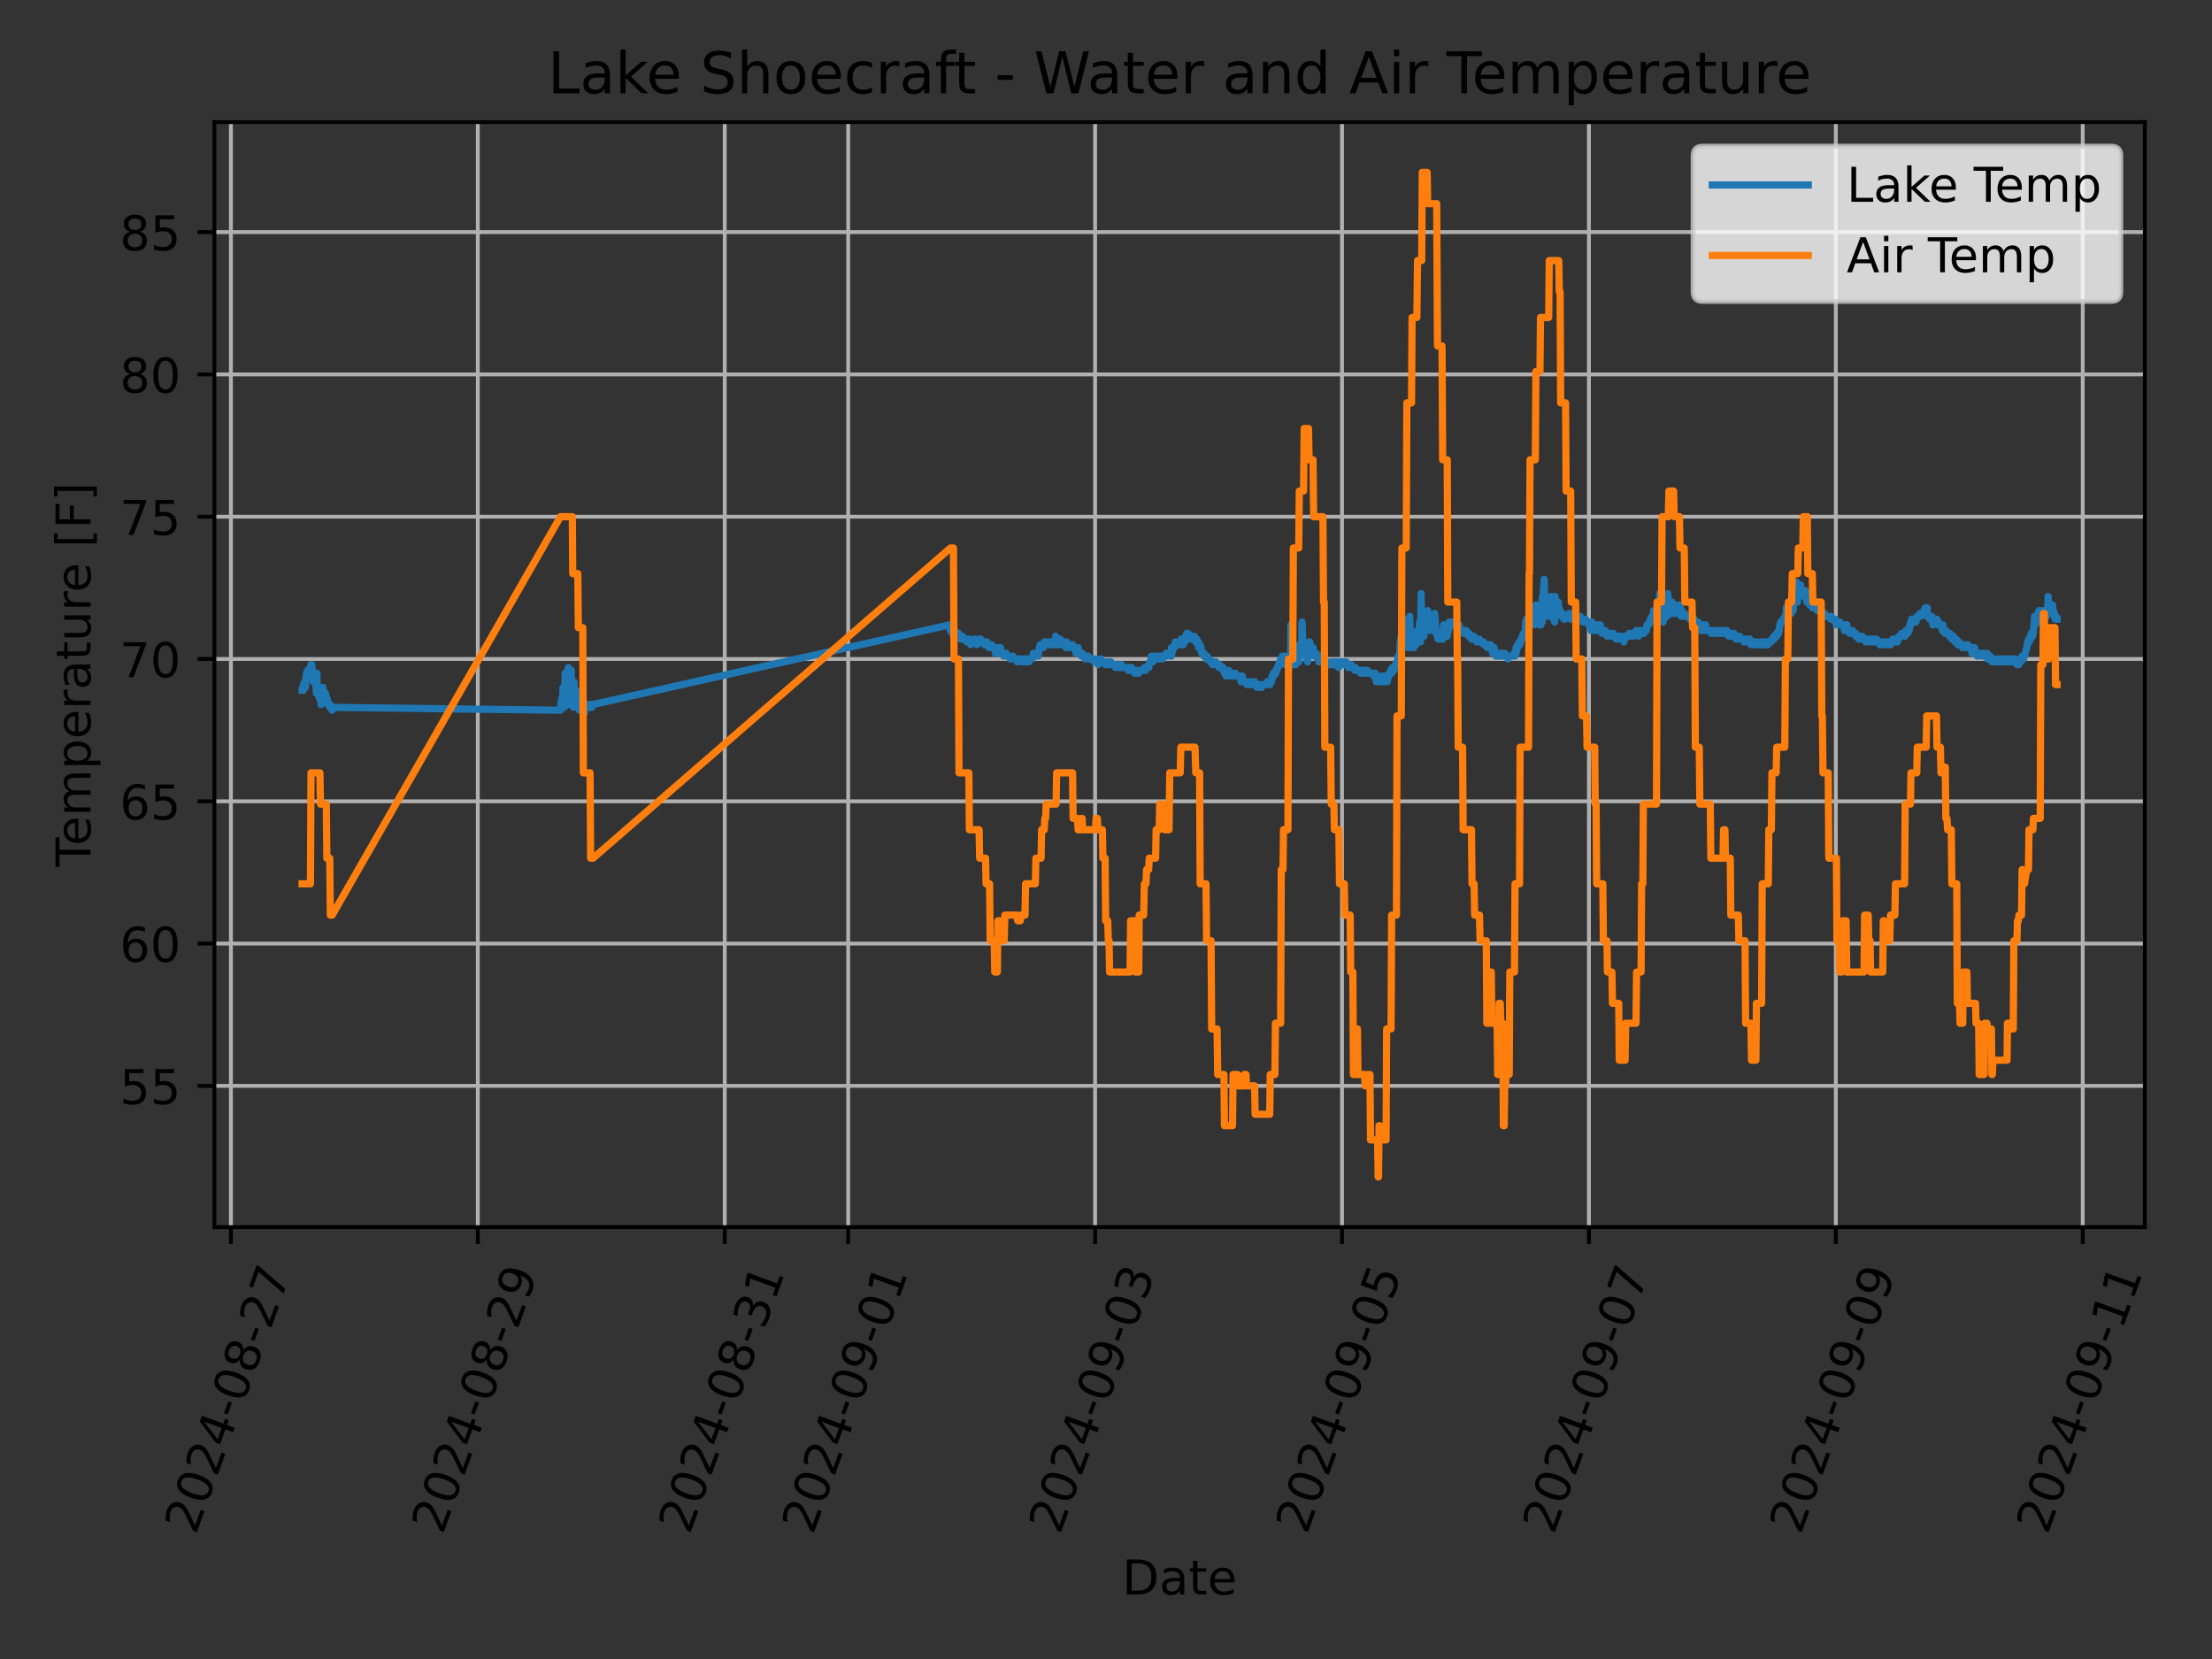<?xml version="1.0" encoding="utf-8" standalone="no"?>
<!DOCTYPE svg PUBLIC "-//W3C//DTD SVG 1.1//EN"
  "http://www.w3.org/Graphics/SVG/1.1/DTD/svg11.dtd">
<!-- Created with matplotlib (https://matplotlib.org/) -->
<svg height="345.6pt" version="1.1" viewBox="0 0 460.8 345.6" width="460.8pt" xmlns="http://www.w3.org/2000/svg" xmlns:xlink="http://www.w3.org/1999/xlink">
 <rect x="0" y="0" width="460.8" height="345.6" fill="#333333" stroke="none"/>
 <defs>
  <style type="text/css">*{stroke-linecap:butt;stroke-linejoin:round;}</style>
 </defs>
 <g id="figure_1">
  <g id="patch_1">
   <path d="M 0 345.6 
L 460.8 345.6 
L 460.8 0 
L 0 0 
z
" style="fill:none;"/>
  </g>
  <g id="axes_1">
   <g id="patch_2">
    <path d="M 44.66 255.639 
L 446.806 255.639 
L 446.806 25.44 
L 44.66 25.44 
z
" style="fill:none;"/>
   </g>
   <g id="matplotlib.axis_1">
    <g id="xtick_1">
     <g id="line2d_1">
      <path clip-path="url(#p48e32b07d9)" d="M 48.102 255.639 
L 48.102 25.44 
" style="fill:none;stroke:#b0b0b0;stroke-linecap:square;stroke-width:0.8;"/>
     </g>
     <g id="line2d_2">
      <defs>
       <path d="M 0 0 
L 0 3.5 
" id="m4efb473054" style="stroke:#000000;stroke-width:0.8;"/>
      </defs>
      <g>
       <use style="stroke:#000000;stroke-width:0.8;" x="48.102" xlink:href="#m4efb473054" y="255.639"/>
      </g>
     </g>
     <g id="text_1">
      <!-- 2024-08-27 -->
      <g transform="translate(40.756 319.848)rotate(-70)scale(0.1 -0.1)">
       <defs>
        <path d="M 19.188 8.297 
L 53.609 8.297 
L 53.609 0 
L 7.328 0 
L 7.328 8.297 
Q 12.938 14.109 22.625 23.891 
Q 32.328 33.688 34.812 36.531 
Q 39.547 41.844 41.422 45.531 
Q 43.312 49.219 43.312 52.781 
Q 43.312 58.594 39.234 62.25 
Q 35.156 65.922 28.609 65.922 
Q 23.969 65.922 18.812 64.312 
Q 13.672 62.703 7.812 59.422 
L 7.812 69.391 
Q 13.766 71.781 18.938 73 
Q 24.125 74.219 28.422 74.219 
Q 39.75 74.219 46.484 68.547 
Q 53.219 62.891 53.219 53.422 
Q 53.219 48.922 51.531 44.891 
Q 49.859 40.875 45.406 35.406 
Q 44.188 33.984 37.641 27.219 
Q 31.109 20.453 19.188 8.297 
z
" id="DejaVuSans-50"/>
        <path d="M 31.781 66.406 
Q 24.172 66.406 20.328 58.906 
Q 16.5 51.422 16.5 36.375 
Q 16.5 21.391 20.328 13.891 
Q 24.172 6.391 31.781 6.391 
Q 39.453 6.391 43.281 13.891 
Q 47.125 21.391 47.125 36.375 
Q 47.125 51.422 43.281 58.906 
Q 39.453 66.406 31.781 66.406 
z
M 31.781 74.219 
Q 44.047 74.219 50.516 64.516 
Q 56.984 54.828 56.984 36.375 
Q 56.984 17.969 50.516 8.266 
Q 44.047 -1.422 31.781 -1.422 
Q 19.531 -1.422 13.062 8.266 
Q 6.594 17.969 6.594 36.375 
Q 6.594 54.828 13.062 64.516 
Q 19.531 74.219 31.781 74.219 
z
" id="DejaVuSans-48"/>
        <path d="M 37.797 64.312 
L 12.891 25.391 
L 37.797 25.391 
z
M 35.203 72.906 
L 47.609 72.906 
L 47.609 25.391 
L 58.016 25.391 
L 58.016 17.188 
L 47.609 17.188 
L 47.609 0 
L 37.797 0 
L 37.797 17.188 
L 4.891 17.188 
L 4.891 26.703 
z
" id="DejaVuSans-52"/>
        <path d="M 4.891 31.391 
L 31.203 31.391 
L 31.203 23.391 
L 4.891 23.391 
z
" id="DejaVuSans-45"/>
        <path d="M 31.781 34.625 
Q 24.75 34.625 20.719 30.859 
Q 16.703 27.094 16.703 20.516 
Q 16.703 13.922 20.719 10.156 
Q 24.75 6.391 31.781 6.391 
Q 38.812 6.391 42.859 10.172 
Q 46.922 13.969 46.922 20.516 
Q 46.922 27.094 42.891 30.859 
Q 38.875 34.625 31.781 34.625 
z
M 21.922 38.812 
Q 15.578 40.375 12.031 44.719 
Q 8.5 49.078 8.5 55.328 
Q 8.5 64.062 14.719 69.141 
Q 20.953 74.219 31.781 74.219 
Q 42.672 74.219 48.875 69.141 
Q 55.078 64.062 55.078 55.328 
Q 55.078 49.078 51.531 44.719 
Q 48 40.375 41.703 38.812 
Q 48.828 37.156 52.797 32.312 
Q 56.781 27.484 56.781 20.516 
Q 56.781 9.906 50.312 4.234 
Q 43.844 -1.422 31.781 -1.422 
Q 19.734 -1.422 13.25 4.234 
Q 6.781 9.906 6.781 20.516 
Q 6.781 27.484 10.781 32.312 
Q 14.797 37.156 21.922 38.812 
z
M 18.312 54.391 
Q 18.312 48.734 21.844 45.562 
Q 25.391 42.391 31.781 42.391 
Q 38.141 42.391 41.719 45.562 
Q 45.312 48.734 45.312 54.391 
Q 45.312 60.062 41.719 63.234 
Q 38.141 66.406 31.781 66.406 
Q 25.391 66.406 21.844 63.234 
Q 18.312 60.062 18.312 54.391 
z
" id="DejaVuSans-56"/>
        <path d="M 8.203 72.906 
L 55.078 72.906 
L 55.078 68.703 
L 28.609 0 
L 18.312 0 
L 43.219 64.594 
L 8.203 64.594 
z
" id="DejaVuSans-55"/>
       </defs>
       <use xlink:href="#DejaVuSans-50"/>
       <use x="63.623" xlink:href="#DejaVuSans-48"/>
       <use x="127.246" xlink:href="#DejaVuSans-50"/>
       <use x="190.869" xlink:href="#DejaVuSans-52"/>
       <use x="254.492" xlink:href="#DejaVuSans-45"/>
       <use x="290.576" xlink:href="#DejaVuSans-48"/>
       <use x="354.199" xlink:href="#DejaVuSans-56"/>
       <use x="417.822" xlink:href="#DejaVuSans-45"/>
       <use x="453.906" xlink:href="#DejaVuSans-50"/>
       <use x="517.529" xlink:href="#DejaVuSans-55"/>
      </g>
     </g>
    </g>
    <g id="xtick_2">
     <g id="line2d_3">
      <path clip-path="url(#p48e32b07d9)" d="M 99.538 255.639 
L 99.538 25.44 
" style="fill:none;stroke:#b0b0b0;stroke-linecap:square;stroke-width:0.8;"/>
     </g>
     <g id="line2d_4">
      <g>
       <use style="stroke:#000000;stroke-width:0.8;" x="99.538" xlink:href="#m4efb473054" y="255.639"/>
      </g>
     </g>
     <g id="text_2">
      <!-- 2024-08-29 -->
      <g transform="translate(92.193 319.848)rotate(-70)scale(0.1 -0.1)">
       <defs>
        <path d="M 10.984 1.516 
L 10.984 10.5 
Q 14.703 8.734 18.5 7.812 
Q 22.312 6.891 25.984 6.891 
Q 35.75 6.891 40.891 13.453 
Q 46.047 20.016 46.781 33.406 
Q 43.953 29.203 39.594 26.953 
Q 35.25 24.703 29.984 24.703 
Q 19.047 24.703 12.672 31.312 
Q 6.297 37.938 6.297 49.422 
Q 6.297 60.641 12.938 67.422 
Q 19.578 74.219 30.609 74.219 
Q 43.266 74.219 49.922 64.516 
Q 56.594 54.828 56.594 36.375 
Q 56.594 19.141 48.406 8.859 
Q 40.234 -1.422 26.422 -1.422 
Q 22.703 -1.422 18.891 -0.688 
Q 15.094 0.047 10.984 1.516 
z
M 30.609 32.422 
Q 37.25 32.422 41.125 36.953 
Q 45.016 41.5 45.016 49.422 
Q 45.016 57.281 41.125 61.844 
Q 37.25 66.406 30.609 66.406 
Q 23.969 66.406 20.094 61.844 
Q 16.219 57.281 16.219 49.422 
Q 16.219 41.5 20.094 36.953 
Q 23.969 32.422 30.609 32.422 
z
" id="DejaVuSans-57"/>
       </defs>
       <use xlink:href="#DejaVuSans-50"/>
       <use x="63.623" xlink:href="#DejaVuSans-48"/>
       <use x="127.246" xlink:href="#DejaVuSans-50"/>
       <use x="190.869" xlink:href="#DejaVuSans-52"/>
       <use x="254.492" xlink:href="#DejaVuSans-45"/>
       <use x="290.576" xlink:href="#DejaVuSans-48"/>
       <use x="354.199" xlink:href="#DejaVuSans-56"/>
       <use x="417.822" xlink:href="#DejaVuSans-45"/>
       <use x="453.906" xlink:href="#DejaVuSans-50"/>
       <use x="517.529" xlink:href="#DejaVuSans-57"/>
      </g>
     </g>
    </g>
    <g id="xtick_3">
     <g id="line2d_5">
      <path clip-path="url(#p48e32b07d9)" d="M 150.974 255.639 
L 150.974 25.44 
" style="fill:none;stroke:#b0b0b0;stroke-linecap:square;stroke-width:0.8;"/>
     </g>
     <g id="line2d_6">
      <g>
       <use style="stroke:#000000;stroke-width:0.8;" x="150.974" xlink:href="#m4efb473054" y="255.639"/>
      </g>
     </g>
     <g id="text_3">
      <!-- 2024-08-31 -->
      <g transform="translate(143.629 319.848)rotate(-70)scale(0.1 -0.1)">
       <defs>
        <path d="M 40.578 39.312 
Q 47.656 37.797 51.625 33 
Q 55.609 28.219 55.609 21.188 
Q 55.609 10.406 48.188 4.484 
Q 40.766 -1.422 27.094 -1.422 
Q 22.516 -1.422 17.656 -0.516 
Q 12.797 0.391 7.625 2.203 
L 7.625 11.719 
Q 11.719 9.328 16.594 8.109 
Q 21.484 6.891 26.812 6.891 
Q 36.078 6.891 40.938 10.547 
Q 45.797 14.203 45.797 21.188 
Q 45.797 27.641 41.281 31.266 
Q 36.766 34.906 28.719 34.906 
L 20.219 34.906 
L 20.219 43.016 
L 29.109 43.016 
Q 36.375 43.016 40.234 45.922 
Q 44.094 48.828 44.094 54.297 
Q 44.094 59.906 40.109 62.906 
Q 36.141 65.922 28.719 65.922 
Q 24.656 65.922 20.016 65.031 
Q 15.375 64.156 9.812 62.312 
L 9.812 71.094 
Q 15.438 72.656 20.344 73.438 
Q 25.25 74.219 29.594 74.219 
Q 40.828 74.219 47.359 69.109 
Q 53.906 64.016 53.906 55.328 
Q 53.906 49.266 50.438 45.094 
Q 46.969 40.922 40.578 39.312 
z
" id="DejaVuSans-51"/>
        <path d="M 12.406 8.297 
L 28.516 8.297 
L 28.516 63.922 
L 10.984 60.406 
L 10.984 69.391 
L 28.422 72.906 
L 38.281 72.906 
L 38.281 8.297 
L 54.391 8.297 
L 54.391 0 
L 12.406 0 
z
" id="DejaVuSans-49"/>
       </defs>
       <use xlink:href="#DejaVuSans-50"/>
       <use x="63.623" xlink:href="#DejaVuSans-48"/>
       <use x="127.246" xlink:href="#DejaVuSans-50"/>
       <use x="190.869" xlink:href="#DejaVuSans-52"/>
       <use x="254.492" xlink:href="#DejaVuSans-45"/>
       <use x="290.576" xlink:href="#DejaVuSans-48"/>
       <use x="354.199" xlink:href="#DejaVuSans-56"/>
       <use x="417.822" xlink:href="#DejaVuSans-45"/>
       <use x="453.906" xlink:href="#DejaVuSans-51"/>
       <use x="517.529" xlink:href="#DejaVuSans-49"/>
      </g>
     </g>
    </g>
    <g id="xtick_4">
     <g id="line2d_7">
      <path clip-path="url(#p48e32b07d9)" d="M 176.692 255.639 
L 176.692 25.44 
" style="fill:none;stroke:#b0b0b0;stroke-linecap:square;stroke-width:0.8;"/>
     </g>
     <g id="line2d_8">
      <g>
       <use style="stroke:#000000;stroke-width:0.8;" x="176.692" xlink:href="#m4efb473054" y="255.639"/>
      </g>
     </g>
     <g id="text_4">
      <!-- 2024-09-01 -->
      <g transform="translate(169.347 319.848)rotate(-70)scale(0.1 -0.1)">
       <use xlink:href="#DejaVuSans-50"/>
       <use x="63.623" xlink:href="#DejaVuSans-48"/>
       <use x="127.246" xlink:href="#DejaVuSans-50"/>
       <use x="190.869" xlink:href="#DejaVuSans-52"/>
       <use x="254.492" xlink:href="#DejaVuSans-45"/>
       <use x="290.576" xlink:href="#DejaVuSans-48"/>
       <use x="354.199" xlink:href="#DejaVuSans-57"/>
       <use x="417.822" xlink:href="#DejaVuSans-45"/>
       <use x="453.906" xlink:href="#DejaVuSans-48"/>
       <use x="517.529" xlink:href="#DejaVuSans-49"/>
      </g>
     </g>
    </g>
    <g id="xtick_5">
     <g id="line2d_9">
      <path clip-path="url(#p48e32b07d9)" d="M 228.129 255.639 
L 228.129 25.44 
" style="fill:none;stroke:#b0b0b0;stroke-linecap:square;stroke-width:0.8;"/>
     </g>
     <g id="line2d_10">
      <g>
       <use style="stroke:#000000;stroke-width:0.8;" x="228.129" xlink:href="#m4efb473054" y="255.639"/>
      </g>
     </g>
     <g id="text_5">
      <!-- 2024-09-03 -->
      <g transform="translate(220.783 319.848)rotate(-70)scale(0.1 -0.1)">
       <use xlink:href="#DejaVuSans-50"/>
       <use x="63.623" xlink:href="#DejaVuSans-48"/>
       <use x="127.246" xlink:href="#DejaVuSans-50"/>
       <use x="190.869" xlink:href="#DejaVuSans-52"/>
       <use x="254.492" xlink:href="#DejaVuSans-45"/>
       <use x="290.576" xlink:href="#DejaVuSans-48"/>
       <use x="354.199" xlink:href="#DejaVuSans-57"/>
       <use x="417.822" xlink:href="#DejaVuSans-45"/>
       <use x="453.906" xlink:href="#DejaVuSans-48"/>
       <use x="517.529" xlink:href="#DejaVuSans-51"/>
      </g>
     </g>
    </g>
    <g id="xtick_6">
     <g id="line2d_11">
      <path clip-path="url(#p48e32b07d9)" d="M 279.565 255.639 
L 279.565 25.44 
" style="fill:none;stroke:#b0b0b0;stroke-linecap:square;stroke-width:0.8;"/>
     </g>
     <g id="line2d_12">
      <g>
       <use style="stroke:#000000;stroke-width:0.8;" x="279.565" xlink:href="#m4efb473054" y="255.639"/>
      </g>
     </g>
     <g id="text_6">
      <!-- 2024-09-05 -->
      <g transform="translate(272.219 319.848)rotate(-70)scale(0.1 -0.1)">
       <defs>
        <path d="M 10.797 72.906 
L 49.516 72.906 
L 49.516 64.594 
L 19.828 64.594 
L 19.828 46.734 
Q 21.969 47.469 24.109 47.828 
Q 26.266 48.188 28.422 48.188 
Q 40.625 48.188 47.75 41.5 
Q 54.891 34.812 54.891 23.391 
Q 54.891 11.625 47.562 5.094 
Q 40.234 -1.422 26.906 -1.422 
Q 22.312 -1.422 17.547 -0.641 
Q 12.797 0.141 7.719 1.703 
L 7.719 11.625 
Q 12.109 9.234 16.797 8.062 
Q 21.484 6.891 26.703 6.891 
Q 35.156 6.891 40.078 11.328 
Q 45.016 15.766 45.016 23.391 
Q 45.016 31 40.078 35.438 
Q 35.156 39.891 26.703 39.891 
Q 22.75 39.891 18.812 39.016 
Q 14.891 38.141 10.797 36.281 
z
" id="DejaVuSans-53"/>
       </defs>
       <use xlink:href="#DejaVuSans-50"/>
       <use x="63.623" xlink:href="#DejaVuSans-48"/>
       <use x="127.246" xlink:href="#DejaVuSans-50"/>
       <use x="190.869" xlink:href="#DejaVuSans-52"/>
       <use x="254.492" xlink:href="#DejaVuSans-45"/>
       <use x="290.576" xlink:href="#DejaVuSans-48"/>
       <use x="354.199" xlink:href="#DejaVuSans-57"/>
       <use x="417.822" xlink:href="#DejaVuSans-45"/>
       <use x="453.906" xlink:href="#DejaVuSans-48"/>
       <use x="517.529" xlink:href="#DejaVuSans-53"/>
      </g>
     </g>
    </g>
    <g id="xtick_7">
     <g id="line2d_13">
      <path clip-path="url(#p48e32b07d9)" d="M 331.001 255.639 
L 331.001 25.44 
" style="fill:none;stroke:#b0b0b0;stroke-linecap:square;stroke-width:0.8;"/>
     </g>
     <g id="line2d_14">
      <g>
       <use style="stroke:#000000;stroke-width:0.8;" x="331.001" xlink:href="#m4efb473054" y="255.639"/>
      </g>
     </g>
     <g id="text_7">
      <!-- 2024-09-07 -->
      <g transform="translate(323.656 319.848)rotate(-70)scale(0.1 -0.1)">
       <use xlink:href="#DejaVuSans-50"/>
       <use x="63.623" xlink:href="#DejaVuSans-48"/>
       <use x="127.246" xlink:href="#DejaVuSans-50"/>
       <use x="190.869" xlink:href="#DejaVuSans-52"/>
       <use x="254.492" xlink:href="#DejaVuSans-45"/>
       <use x="290.576" xlink:href="#DejaVuSans-48"/>
       <use x="354.199" xlink:href="#DejaVuSans-57"/>
       <use x="417.822" xlink:href="#DejaVuSans-45"/>
       <use x="453.906" xlink:href="#DejaVuSans-48"/>
       <use x="517.529" xlink:href="#DejaVuSans-55"/>
      </g>
     </g>
    </g>
    <g id="xtick_8">
     <g id="line2d_15">
      <path clip-path="url(#p48e32b07d9)" d="M 382.437 255.639 
L 382.437 25.44 
" style="fill:none;stroke:#b0b0b0;stroke-linecap:square;stroke-width:0.8;"/>
     </g>
     <g id="line2d_16">
      <g>
       <use style="stroke:#000000;stroke-width:0.8;" x="382.437" xlink:href="#m4efb473054" y="255.639"/>
      </g>
     </g>
     <g id="text_8">
      <!-- 2024-09-09 -->
      <g transform="translate(375.092 319.848)rotate(-70)scale(0.1 -0.1)">
       <use xlink:href="#DejaVuSans-50"/>
       <use x="63.623" xlink:href="#DejaVuSans-48"/>
       <use x="127.246" xlink:href="#DejaVuSans-50"/>
       <use x="190.869" xlink:href="#DejaVuSans-52"/>
       <use x="254.492" xlink:href="#DejaVuSans-45"/>
       <use x="290.576" xlink:href="#DejaVuSans-48"/>
       <use x="354.199" xlink:href="#DejaVuSans-57"/>
       <use x="417.822" xlink:href="#DejaVuSans-45"/>
       <use x="453.906" xlink:href="#DejaVuSans-48"/>
       <use x="517.529" xlink:href="#DejaVuSans-57"/>
      </g>
     </g>
    </g>
    <g id="xtick_9">
     <g id="line2d_17">
      <path clip-path="url(#p48e32b07d9)" d="M 433.873 255.639 
L 433.873 25.44 
" style="fill:none;stroke:#b0b0b0;stroke-linecap:square;stroke-width:0.8;"/>
     </g>
     <g id="line2d_18">
      <g>
       <use style="stroke:#000000;stroke-width:0.8;" x="433.873" xlink:href="#m4efb473054" y="255.639"/>
      </g>
     </g>
     <g id="text_9">
      <!-- 2024-09-11 -->
      <g transform="translate(426.528 319.848)rotate(-70)scale(0.1 -0.1)">
       <use xlink:href="#DejaVuSans-50"/>
       <use x="63.623" xlink:href="#DejaVuSans-48"/>
       <use x="127.246" xlink:href="#DejaVuSans-50"/>
       <use x="190.869" xlink:href="#DejaVuSans-52"/>
       <use x="254.492" xlink:href="#DejaVuSans-45"/>
       <use x="290.576" xlink:href="#DejaVuSans-48"/>
       <use x="354.199" xlink:href="#DejaVuSans-57"/>
       <use x="417.822" xlink:href="#DejaVuSans-45"/>
       <use x="453.906" xlink:href="#DejaVuSans-49"/>
       <use x="517.529" xlink:href="#DejaVuSans-49"/>
      </g>
     </g>
    </g>
    <g id="text_10">
     <!-- Date -->
     <g transform="translate(233.782 332.158)scale(0.1 -0.1)">
      <defs>
       <path d="M 19.672 64.797 
L 19.672 8.109 
L 31.594 8.109 
Q 46.688 8.109 53.688 14.938 
Q 60.688 21.781 60.688 36.531 
Q 60.688 51.172 53.688 57.984 
Q 46.688 64.797 31.594 64.797 
z
M 9.812 72.906 
L 30.078 72.906 
Q 51.266 72.906 61.172 64.094 
Q 71.094 55.281 71.094 36.531 
Q 71.094 17.672 61.125 8.828 
Q 51.172 0 30.078 0 
L 9.812 0 
z
" id="DejaVuSans-68"/>
       <path d="M 34.281 27.484 
Q 23.391 27.484 19.188 25 
Q 14.984 22.516 14.984 16.5 
Q 14.984 11.719 18.141 8.906 
Q 21.297 6.109 26.703 6.109 
Q 34.188 6.109 38.703 11.406 
Q 43.219 16.703 43.219 25.484 
L 43.219 27.484 
z
M 52.203 31.203 
L 52.203 0 
L 43.219 0 
L 43.219 8.297 
Q 40.141 3.328 35.547 0.953 
Q 30.953 -1.422 24.312 -1.422 
Q 15.922 -1.422 10.953 3.297 
Q 6 8.016 6 15.922 
Q 6 25.141 12.172 29.828 
Q 18.359 34.516 30.609 34.516 
L 43.219 34.516 
L 43.219 35.406 
Q 43.219 41.609 39.141 45 
Q 35.062 48.391 27.688 48.391 
Q 23 48.391 18.547 47.266 
Q 14.109 46.141 10.016 43.891 
L 10.016 52.203 
Q 14.938 54.109 19.578 55.047 
Q 24.219 56 28.609 56 
Q 40.484 56 46.344 49.844 
Q 52.203 43.703 52.203 31.203 
z
" id="DejaVuSans-97"/>
       <path d="M 18.312 70.219 
L 18.312 54.688 
L 36.812 54.688 
L 36.812 47.703 
L 18.312 47.703 
L 18.312 18.016 
Q 18.312 11.328 20.141 9.422 
Q 21.969 7.516 27.594 7.516 
L 36.812 7.516 
L 36.812 0 
L 27.594 0 
Q 17.188 0 13.234 3.875 
Q 9.281 7.766 9.281 18.016 
L 9.281 47.703 
L 2.688 47.703 
L 2.688 54.688 
L 9.281 54.688 
L 9.281 70.219 
z
" id="DejaVuSans-116"/>
       <path d="M 56.203 29.594 
L 56.203 25.203 
L 14.891 25.203 
Q 15.484 15.922 20.484 11.062 
Q 25.484 6.203 34.422 6.203 
Q 39.594 6.203 44.453 7.469 
Q 49.312 8.734 54.109 11.281 
L 54.109 2.781 
Q 49.266 0.734 44.188 -0.344 
Q 39.109 -1.422 33.891 -1.422 
Q 20.797 -1.422 13.156 6.188 
Q 5.516 13.812 5.516 26.812 
Q 5.516 40.234 12.766 48.109 
Q 20.016 56 32.328 56 
Q 43.359 56 49.781 48.891 
Q 56.203 41.797 56.203 29.594 
z
M 47.219 32.234 
Q 47.125 39.594 43.094 43.984 
Q 39.062 48.391 32.422 48.391 
Q 24.906 48.391 20.391 44.141 
Q 15.875 39.891 15.188 32.172 
z
" id="DejaVuSans-101"/>
      </defs>
      <use xlink:href="#DejaVuSans-68"/>
      <use x="77.002" xlink:href="#DejaVuSans-97"/>
      <use x="138.281" xlink:href="#DejaVuSans-116"/>
      <use x="177.49" xlink:href="#DejaVuSans-101"/>
     </g>
    </g>
   </g>
   <g id="matplotlib.axis_2">
    <g id="ytick_1">
     <g id="line2d_19">
      <path clip-path="url(#p48e32b07d9)" d="M 44.66 226.204 
L 446.806 226.204 
" style="fill:none;stroke:#b0b0b0;stroke-linecap:square;stroke-width:0.8;"/>
     </g>
     <g id="line2d_20">
      <defs>
       <path d="M 0 0 
L -3.5 0 
" id="m489fc04bad" style="stroke:#000000;stroke-width:0.8;"/>
      </defs>
      <g>
       <use style="stroke:#000000;stroke-width:0.8;" x="44.66" xlink:href="#m489fc04bad" y="226.204"/>
      </g>
     </g>
     <g id="text_11">
      <!-- 55 -->
      <g transform="translate(24.935 230.004)scale(0.1 -0.1)">
       <use xlink:href="#DejaVuSans-53"/>
       <use x="63.623" xlink:href="#DejaVuSans-53"/>
      </g>
     </g>
    </g>
    <g id="ytick_2">
     <g id="line2d_21">
      <path clip-path="url(#p48e32b07d9)" d="M 44.66 196.562 
L 446.806 196.562 
" style="fill:none;stroke:#b0b0b0;stroke-linecap:square;stroke-width:0.8;"/>
     </g>
     <g id="line2d_22">
      <g>
       <use style="stroke:#000000;stroke-width:0.8;" x="44.66" xlink:href="#m489fc04bad" y="196.562"/>
      </g>
     </g>
     <g id="text_12">
      <!-- 60 -->
      <g transform="translate(24.935 200.362)scale(0.1 -0.1)">
       <defs>
        <path d="M 33.016 40.375 
Q 26.375 40.375 22.484 35.828 
Q 18.609 31.297 18.609 23.391 
Q 18.609 15.531 22.484 10.953 
Q 26.375 6.391 33.016 6.391 
Q 39.656 6.391 43.531 10.953 
Q 47.406 15.531 47.406 23.391 
Q 47.406 31.297 43.531 35.828 
Q 39.656 40.375 33.016 40.375 
z
M 52.594 71.297 
L 52.594 62.312 
Q 48.875 64.062 45.094 64.984 
Q 41.312 65.922 37.594 65.922 
Q 27.828 65.922 22.672 59.328 
Q 17.531 52.734 16.797 39.406 
Q 19.672 43.656 24.016 45.922 
Q 28.375 48.188 33.594 48.188 
Q 44.578 48.188 50.953 41.516 
Q 57.328 34.859 57.328 23.391 
Q 57.328 12.156 50.688 5.359 
Q 44.047 -1.422 33.016 -1.422 
Q 20.359 -1.422 13.672 8.266 
Q 6.984 17.969 6.984 36.375 
Q 6.984 53.656 15.188 63.938 
Q 23.391 74.219 37.203 74.219 
Q 40.922 74.219 44.703 73.484 
Q 48.484 72.75 52.594 71.297 
z
" id="DejaVuSans-54"/>
       </defs>
       <use xlink:href="#DejaVuSans-54"/>
       <use x="63.623" xlink:href="#DejaVuSans-48"/>
      </g>
     </g>
    </g>
    <g id="ytick_3">
     <g id="line2d_23">
      <path clip-path="url(#p48e32b07d9)" d="M 44.66 166.921 
L 446.806 166.921 
" style="fill:none;stroke:#b0b0b0;stroke-linecap:square;stroke-width:0.8;"/>
     </g>
     <g id="line2d_24">
      <g>
       <use style="stroke:#000000;stroke-width:0.8;" x="44.66" xlink:href="#m489fc04bad" y="166.921"/>
      </g>
     </g>
     <g id="text_13">
      <!-- 65 -->
      <g transform="translate(24.935 170.72)scale(0.1 -0.1)">
       <use xlink:href="#DejaVuSans-54"/>
       <use x="63.623" xlink:href="#DejaVuSans-53"/>
      </g>
     </g>
    </g>
    <g id="ytick_4">
     <g id="line2d_25">
      <path clip-path="url(#p48e32b07d9)" d="M 44.66 137.279 
L 446.806 137.279 
" style="fill:none;stroke:#b0b0b0;stroke-linecap:square;stroke-width:0.8;"/>
     </g>
     <g id="line2d_26">
      <g>
       <use style="stroke:#000000;stroke-width:0.8;" x="44.66" xlink:href="#m489fc04bad" y="137.279"/>
      </g>
     </g>
     <g id="text_14">
      <!-- 70 -->
      <g transform="translate(24.935 141.078)scale(0.1 -0.1)">
       <use xlink:href="#DejaVuSans-55"/>
       <use x="63.623" xlink:href="#DejaVuSans-48"/>
      </g>
     </g>
    </g>
    <g id="ytick_5">
     <g id="line2d_27">
      <path clip-path="url(#p48e32b07d9)" d="M 44.66 107.637 
L 446.806 107.637 
" style="fill:none;stroke:#b0b0b0;stroke-linecap:square;stroke-width:0.8;"/>
     </g>
     <g id="line2d_28">
      <g>
       <use style="stroke:#000000;stroke-width:0.8;" x="44.66" xlink:href="#m489fc04bad" y="107.637"/>
      </g>
     </g>
     <g id="text_15">
      <!-- 75 -->
      <g transform="translate(24.935 111.436)scale(0.1 -0.1)">
       <use xlink:href="#DejaVuSans-55"/>
       <use x="63.623" xlink:href="#DejaVuSans-53"/>
      </g>
     </g>
    </g>
    <g id="ytick_6">
     <g id="line2d_29">
      <path clip-path="url(#p48e32b07d9)" d="M 44.66 77.995 
L 446.806 77.995 
" style="fill:none;stroke:#b0b0b0;stroke-linecap:square;stroke-width:0.8;"/>
     </g>
     <g id="line2d_30">
      <g>
       <use style="stroke:#000000;stroke-width:0.8;" x="44.66" xlink:href="#m489fc04bad" y="77.995"/>
      </g>
     </g>
     <g id="text_16">
      <!-- 80 -->
      <g transform="translate(24.935 81.794)scale(0.1 -0.1)">
       <use xlink:href="#DejaVuSans-56"/>
       <use x="63.623" xlink:href="#DejaVuSans-48"/>
      </g>
     </g>
    </g>
    <g id="ytick_7">
     <g id="line2d_31">
      <path clip-path="url(#p48e32b07d9)" d="M 44.66 48.353 
L 446.806 48.353 
" style="fill:none;stroke:#b0b0b0;stroke-linecap:square;stroke-width:0.8;"/>
     </g>
     <g id="line2d_32">
      <g>
       <use style="stroke:#000000;stroke-width:0.8;" x="44.66" xlink:href="#m489fc04bad" y="48.353"/>
      </g>
     </g>
     <g id="text_17">
      <!-- 85 -->
      <g transform="translate(24.935 52.152)scale(0.1 -0.1)">
       <use xlink:href="#DejaVuSans-56"/>
       <use x="63.623" xlink:href="#DejaVuSans-53"/>
      </g>
     </g>
    </g>
    <g id="text_18">
     <!-- Temperature [F] -->
     <g transform="translate(18.855 180.575)rotate(-90)scale(0.1 -0.1)">
      <defs>
       <path d="M -0.297 72.906 
L 61.375 72.906 
L 61.375 64.594 
L 35.5 64.594 
L 35.5 0 
L 25.594 0 
L 25.594 64.594 
L -0.297 64.594 
z
" id="DejaVuSans-84"/>
       <path d="M 52 44.188 
Q 55.375 50.25 60.062 53.125 
Q 64.75 56 71.094 56 
Q 79.641 56 84.281 50.016 
Q 88.922 44.047 88.922 33.016 
L 88.922 0 
L 79.891 0 
L 79.891 32.719 
Q 79.891 40.578 77.094 44.375 
Q 74.312 48.188 68.609 48.188 
Q 61.625 48.188 57.562 43.547 
Q 53.516 38.922 53.516 30.906 
L 53.516 0 
L 44.484 0 
L 44.484 32.719 
Q 44.484 40.625 41.703 44.406 
Q 38.922 48.188 33.109 48.188 
Q 26.219 48.188 22.156 43.531 
Q 18.109 38.875 18.109 30.906 
L 18.109 0 
L 9.078 0 
L 9.078 54.688 
L 18.109 54.688 
L 18.109 46.188 
Q 21.188 51.219 25.484 53.609 
Q 29.781 56 35.688 56 
Q 41.656 56 45.828 52.969 
Q 50 49.953 52 44.188 
z
" id="DejaVuSans-109"/>
       <path d="M 18.109 8.203 
L 18.109 -20.797 
L 9.078 -20.797 
L 9.078 54.688 
L 18.109 54.688 
L 18.109 46.391 
Q 20.953 51.266 25.266 53.625 
Q 29.594 56 35.594 56 
Q 45.562 56 51.781 48.094 
Q 58.016 40.188 58.016 27.297 
Q 58.016 14.406 51.781 6.484 
Q 45.562 -1.422 35.594 -1.422 
Q 29.594 -1.422 25.266 0.953 
Q 20.953 3.328 18.109 8.203 
z
M 48.688 27.297 
Q 48.688 37.203 44.609 42.844 
Q 40.531 48.484 33.406 48.484 
Q 26.266 48.484 22.188 42.844 
Q 18.109 37.203 18.109 27.297 
Q 18.109 17.391 22.188 11.75 
Q 26.266 6.109 33.406 6.109 
Q 40.531 6.109 44.609 11.75 
Q 48.688 17.391 48.688 27.297 
z
" id="DejaVuSans-112"/>
       <path d="M 41.109 46.297 
Q 39.594 47.172 37.812 47.578 
Q 36.031 48 33.891 48 
Q 26.266 48 22.188 43.047 
Q 18.109 38.094 18.109 28.812 
L 18.109 0 
L 9.078 0 
L 9.078 54.688 
L 18.109 54.688 
L 18.109 46.188 
Q 20.953 51.172 25.484 53.578 
Q 30.031 56 36.531 56 
Q 37.453 56 38.578 55.875 
Q 39.703 55.766 41.062 55.516 
z
" id="DejaVuSans-114"/>
       <path d="M 8.5 21.578 
L 8.5 54.688 
L 17.484 54.688 
L 17.484 21.922 
Q 17.484 14.156 20.5 10.266 
Q 23.531 6.391 29.594 6.391 
Q 36.859 6.391 41.078 11.031 
Q 45.312 15.672 45.312 23.688 
L 45.312 54.688 
L 54.297 54.688 
L 54.297 0 
L 45.312 0 
L 45.312 8.406 
Q 42.047 3.422 37.719 1 
Q 33.406 -1.422 27.688 -1.422 
Q 18.266 -1.422 13.375 4.438 
Q 8.5 10.297 8.5 21.578 
z
M 31.109 56 
z
" id="DejaVuSans-117"/>
       <path id="DejaVuSans-32"/>
       <path d="M 8.594 75.984 
L 29.297 75.984 
L 29.297 69 
L 17.578 69 
L 17.578 -6.203 
L 29.297 -6.203 
L 29.297 -13.188 
L 8.594 -13.188 
z
" id="DejaVuSans-91"/>
       <path d="M 9.812 72.906 
L 51.703 72.906 
L 51.703 64.594 
L 19.672 64.594 
L 19.672 43.109 
L 48.578 43.109 
L 48.578 34.812 
L 19.672 34.812 
L 19.672 0 
L 9.812 0 
z
" id="DejaVuSans-70"/>
       <path d="M 30.422 75.984 
L 30.422 -13.188 
L 9.719 -13.188 
L 9.719 -6.203 
L 21.391 -6.203 
L 21.391 69 
L 9.719 69 
L 9.719 75.984 
z
" id="DejaVuSans-93"/>
      </defs>
      <use xlink:href="#DejaVuSans-84"/>
      <use x="44.084" xlink:href="#DejaVuSans-101"/>
      <use x="105.607" xlink:href="#DejaVuSans-109"/>
      <use x="203.02" xlink:href="#DejaVuSans-112"/>
      <use x="266.496" xlink:href="#DejaVuSans-101"/>
      <use x="328.02" xlink:href="#DejaVuSans-114"/>
      <use x="369.133" xlink:href="#DejaVuSans-97"/>
      <use x="430.412" xlink:href="#DejaVuSans-116"/>
      <use x="469.621" xlink:href="#DejaVuSans-117"/>
      <use x="533" xlink:href="#DejaVuSans-114"/>
      <use x="571.863" xlink:href="#DejaVuSans-101"/>
      <use x="633.387" xlink:href="#DejaVuSans-32"/>
      <use x="665.174" xlink:href="#DejaVuSans-91"/>
      <use x="704.188" xlink:href="#DejaVuSans-70"/>
      <use x="761.707" xlink:href="#DejaVuSans-93"/>
     </g>
    </g>
   </g>
   <g id="line2d_33">
    <path clip-path="url(#p48e32b07d9)" d="M 62.939 143.8 
L 62.979 143.8 
L 63.09 143.207 
L 63.164 143.207 
L 63.183 143.8 
L 63.22 142.614 
L 63.257 143.207 
L 63.369 142.614 
L 63.388 142.614 
L 63.445 142.021 
L 63.482 142.614 
L 63.521 142.614 
L 63.558 143.207 
L 63.596 142.021 
L 63.615 142.021 
L 63.634 143.207 
L 63.709 142.021 
L 63.841 140.243 
L 63.86 140.836 
L 63.935 140.243 
L 63.972 140.243 
L 64.067 139.65 
L 64.142 140.836 
L 64.16 139.65 
L 64.179 139.65 
L 64.293 140.243 
L 64.33 140.243 
L 64.444 140.836 
L 64.463 140.836 
L 64.595 139.057 
L 64.653 140.243 
L 64.691 139.057 
L 64.748 139.057 
L 64.768 138.464 
L 64.824 139.65 
L 64.855 139.057 
L 64.931 139.057 
L 64.969 138.464 
L 65.008 139.057 
L 65.162 140.836 
L 65.223 140.836 
L 65.242 142.021 
L 65.317 140.836 
L 65.336 140.836 
L 65.411 140.243 
L 65.43 140.836 
L 65.45 140.836 
L 65.506 140.243 
L 65.525 140.836 
L 65.564 140.243 
L 65.641 142.021 
L 65.715 140.243 
L 65.753 140.836 
L 65.828 143.207 
L 65.848 142.021 
L 65.866 140.836 
L 65.904 144.393 
L 65.942 142.021 
L 65.961 142.614 
L 65.98 140.243 
L 65.999 142.021 
L 66.02 140.243 
L 66.076 144.393 
L 66.096 144.393 
L 66.135 142.614 
L 66.212 143.8 
L 66.23 143.8 
L 66.362 144.986 
L 66.514 144.986 
L 66.589 145.578 
L 66.609 144.986 
L 66.647 144.986 
L 66.721 144.393 
L 66.759 145.578 
L 66.78 145.578 
L 66.836 143.207 
L 66.855 144.986 
L 66.875 146.764 
L 66.97 145.578 
L 67.121 143.8 
L 67.14 143.8 
L 67.254 144.986 
L 67.273 143.207 
L 67.31 145.578 
L 67.368 144.393 
L 67.461 145.578 
L 67.48 144.393 
L 67.574 144.986 
L 67.612 144.986 
L 67.709 145.578 
L 67.824 144.393 
L 67.955 145.578 
L 68.181 145.578 
L 68.294 146.764 
L 68.6 146.764 
L 68.715 147.357 
L 68.752 147.357 
L 68.771 146.764 
L 68.846 147.357 
L 69.166 147.357 
L 69.185 147.95 
L 69.203 147.357 
L 116.731 147.95 
L 116.751 147.357 
L 116.976 145.578 
L 117.073 147.357 
L 117.092 145.578 
L 117.189 146.764 
L 117.285 143.207 
L 117.304 144.986 
L 117.347 144.986 
L 117.508 146.764 
L 117.55 146.764 
L 117.569 147.357 
L 117.588 145.578 
L 117.626 146.764 
L 117.726 140.243 
L 117.761 143.207 
L 117.859 145.578 
L 117.881 144.393 
L 117.984 146.764 
L 118.022 145.578 
L 118.144 144.393 
L 118.163 145.578 
L 118.201 144.393 
L 118.22 139.65 
L 118.238 144.986 
L 118.295 144.986 
L 118.314 145.578 
L 118.332 143.8 
L 118.389 139.057 
L 118.464 140.836 
L 118.567 146.764 
L 118.604 144.393 
L 118.634 144.986 
L 118.712 144.393 
L 118.731 143.8 
L 118.769 145.578 
L 118.787 144.986 
L 118.807 144.986 
L 118.826 146.764 
L 118.905 144.393 
L 118.943 144.393 
L 119.006 139.65 
L 119.044 143.207 
L 119.132 146.764 
L 119.171 144.986 
L 119.191 144.393 
L 119.227 145.578 
L 119.246 145.578 
L 119.266 146.764 
L 119.284 144.986 
L 119.303 145.578 
L 119.379 145.578 
L 119.398 144.393 
L 119.458 147.357 
L 119.572 142.021 
L 119.63 142.614 
L 119.669 144.986 
L 119.745 144.393 
L 119.801 144.393 
L 119.82 144.986 
L 119.9 144.393 
L 119.918 144.393 
L 119.975 143.8 
L 120.03 144.986 
L 120.049 144.393 
L 120.105 144.986 
L 120.218 146.764 
L 120.237 145.578 
L 120.311 147.357 
L 120.33 146.764 
L 120.406 147.357 
L 120.631 147.357 
L 120.688 147.95 
L 120.726 147.357 
L 120.897 147.357 
L 120.915 144.986 
L 121.009 146.764 
L 121.125 147.357 
L 121.144 147.357 
L 121.162 146.764 
L 121.237 147.357 
L 121.351 147.95 
L 121.734 147.95 
L 121.754 148.543 
L 121.797 147.357 
L 121.818 147.95 
L 121.934 147.357 
L 122.071 147.357 
L 122.185 146.764 
L 122.45 146.764 
L 122.469 147.357 
L 122.545 146.764 
L 122.677 146.764 
L 122.735 147.357 
L 122.772 146.764 
L 122.883 146.764 
L 122.939 147.357 
L 122.976 146.764 
L 122.996 146.764 
L 123.109 147.357 
L 123.22 146.764 
L 123.275 147.357 
L 123.316 146.764 
L 123.541 146.764 
L 197.849 130.165 
L 197.982 131.35 
L 198.001 130.165 
L 198.039 131.35 
L 198.1 131.35 
L 198.119 130.165 
L 198.198 131.35 
L 198.33 131.35 
L 198.369 131.943 
L 198.426 131.35 
L 198.504 131.35 
L 198.606 131.943 
L 198.719 131.35 
L 198.831 131.943 
L 198.933 131.35 
L 199.056 131.943 
L 199.376 131.943 
L 199.469 132.536 
L 199.582 131.943 
L 199.603 132.536 
L 199.682 131.943 
L 199.7 131.943 
L 199.812 132.536 
L 200.134 132.536 
L 200.153 133.129 
L 200.227 132.536 
L 200.268 132.536 
L 200.288 133.129 
L 200.372 132.536 
L 200.508 132.536 
L 200.622 133.129 
L 201.387 133.129 
L 201.406 133.722 
L 201.445 133.129 
L 201.616 133.129 
L 201.733 133.722 
L 201.79 133.129 
L 201.828 133.722 
L 202.136 133.722 
L 202.225 134.315 
L 202.244 133.722 
L 202.85 133.722 
L 202.869 133.129 
L 202.945 133.722 
L 203.041 133.722 
L 203.155 133.129 
L 203.174 133.129 
L 203.289 133.722 
L 203.534 133.722 
L 203.553 134.315 
L 203.645 133.722 
L 203.945 133.722 
L 203.964 133.129 
L 204.039 133.722 
L 204.058 133.722 
L 204.082 133.129 
L 204.161 133.722 
L 204.292 133.722 
L 204.311 133.129 
L 204.387 133.722 
L 204.956 133.722 
L 205.07 134.315 
L 205.148 133.722 
L 205.231 134.315 
L 205.249 133.722 
L 205.326 133.722 
L 205.401 134.315 
L 205.42 133.722 
L 205.44 133.722 
L 205.459 134.315 
L 205.534 133.722 
L 205.572 133.722 
L 205.684 134.315 
L 205.978 134.315 
L 205.997 134.907 
L 206.072 134.315 
L 206.265 134.315 
L 206.322 134.907 
L 206.361 134.315 
L 206.38 134.315 
L 206.436 134.907 
L 206.475 134.315 
L 206.495 134.315 
L 206.593 134.907 
L 206.613 134.315 
L 206.694 134.907 
L 207.244 134.907 
L 207.341 136.093 
L 207.455 134.907 
L 207.63 134.907 
L 207.668 136.093 
L 207.726 134.907 
L 207.863 134.907 
L 207.976 136.093 
L 208.089 134.907 
L 208.109 134.907 
L 208.204 136.093 
L 208.3 134.907 
L 208.414 136.093 
L 208.433 134.907 
L 208.509 136.093 
L 209.022 136.093 
L 209.08 136.686 
L 209.12 136.093 
L 209.197 136.093 
L 209.217 136.686 
L 209.302 136.093 
L 209.441 136.093 
L 209.518 136.686 
L 209.536 136.093 
L 209.574 136.093 
L 209.689 136.686 
L 210.299 136.686 
L 210.413 137.279 
L 210.451 137.279 
L 210.488 136.686 
L 210.544 137.279 
L 210.939 137.279 
L 211.016 136.686 
L 211.035 137.279 
L 211.87 137.279 
L 211.888 137.872 
L 211.969 137.279 
L 212.598 137.279 
L 212.677 137.872 
L 212.706 137.279 
L 212.734 137.279 
L 212.857 137.872 
L 213.34 137.872 
L 213.359 137.279 
L 213.436 137.872 
L 213.494 137.872 
L 213.551 137.279 
L 213.59 137.872 
L 213.647 137.872 
L 213.762 137.279 
L 213.818 137.279 
L 213.837 137.872 
L 213.913 137.279 
L 213.932 137.279 
L 214.01 137.872 
L 214.029 137.279 
L 214.237 137.279 
L 214.316 137.872 
L 214.335 137.279 
L 214.995 137.279 
L 215.108 136.686 
L 215.243 136.686 
L 215.281 136.093 
L 215.339 136.686 
L 215.416 136.686 
L 215.536 136.093 
L 215.648 136.686 
L 216.111 136.686 
L 216.225 136.093 
L 216.249 136.093 
L 216.268 136.686 
L 216.343 136.093 
L 216.382 136.093 
L 216.496 134.907 
L 216.65 134.907 
L 216.687 134.315 
L 216.744 134.907 
L 217.16 134.907 
L 217.217 134.315 
L 217.256 134.907 
L 217.33 134.907 
L 217.443 134.315 
L 217.462 134.315 
L 217.574 133.722 
L 217.686 134.315 
L 217.705 134.315 
L 217.799 133.722 
L 217.856 134.315 
L 217.898 133.722 
L 217.998 133.722 
L 218.112 134.315 
L 218.231 133.722 
L 218.348 134.315 
L 218.366 133.722 
L 218.442 134.315 
L 218.673 134.315 
L 218.749 133.722 
L 218.769 134.315 
L 218.787 134.315 
L 218.865 133.722 
L 218.884 134.315 
L 218.906 134.315 
L 218.982 133.722 
L 219.002 134.315 
L 219.022 134.315 
L 219.139 133.722 
L 219.217 133.722 
L 219.313 134.315 
L 219.429 133.722 
L 219.525 133.722 
L 219.546 134.315 
L 219.632 133.722 
L 219.669 133.722 
L 219.688 134.315 
L 219.766 133.722 
L 219.874 133.722 
L 219.893 132.536 
L 219.986 133.129 
L 220.1 133.722 
L 220.137 133.722 
L 220.175 134.315 
L 220.213 133.722 
L 220.326 133.129 
L 220.344 133.129 
L 220.458 133.722 
L 220.729 133.722 
L 220.748 134.315 
L 220.806 133.129 
L 220.825 133.722 
L 220.844 133.129 
L 220.921 133.722 
L 221.169 133.722 
L 221.283 134.315 
L 221.302 133.722 
L 221.376 134.315 
L 221.565 134.315 
L 221.641 133.722 
L 221.785 134.315 
L 221.956 134.315 
L 222.012 134.907 
L 222.049 134.315 
L 222.164 134.315 
L 222.183 133.722 
L 222.258 134.315 
L 222.45 134.315 
L 222.469 134.907 
L 222.544 134.315 
L 222.763 134.315 
L 222.84 134.907 
L 222.859 134.315 
L 222.916 134.315 
L 223.031 134.907 
L 223.3 134.907 
L 223.338 134.315 
L 223.396 134.907 
L 223.434 134.907 
L 223.453 134.315 
L 223.529 134.907 
L 224.013 134.907 
L 224.142 136.093 
L 224.259 134.907 
L 224.374 136.093 
L 224.392 134.907 
L 224.469 136.093 
L 224.532 136.093 
L 224.609 134.907 
L 224.758 136.093 
L 225.18 136.093 
L 225.307 136.686 
L 225.326 136.686 
L 225.44 136.093 
L 225.562 136.686 
L 226.038 136.686 
L 226.057 137.279 
L 226.132 136.686 
L 226.418 136.686 
L 226.512 137.279 
L 226.569 136.686 
L 226.607 137.279 
L 226.627 137.279 
L 226.705 136.686 
L 226.728 137.279 
L 227.843 137.279 
L 227.863 137.872 
L 227.943 137.279 
L 227.963 137.279 
L 228.083 137.872 
L 228.159 137.279 
L 228.178 137.872 
L 228.406 137.872 
L 228.426 137.279 
L 228.501 137.872 
L 228.538 137.872 
L 228.557 137.279 
L 228.633 137.872 
L 228.748 137.872 
L 228.767 138.464 
L 228.843 137.872 
L 229.325 137.872 
L 229.345 137.279 
L 229.424 137.872 
L 230.251 137.872 
L 230.271 138.464 
L 230.349 137.872 
L 230.603 137.872 
L 230.667 138.464 
L 230.705 137.872 
L 230.781 137.872 
L 230.9 138.464 
L 231.092 138.464 
L 231.111 137.872 
L 231.188 138.464 
L 231.4 138.464 
L 231.42 137.872 
L 231.495 138.464 
L 232.348 138.464 
L 232.369 139.057 
L 232.444 138.464 
L 232.482 138.464 
L 232.502 139.057 
L 232.58 138.464 
L 232.674 138.464 
L 232.791 139.057 
L 232.886 138.464 
L 232.999 139.057 
L 233.093 138.464 
L 233.209 139.057 
L 233.267 139.057 
L 233.343 138.464 
L 233.362 139.057 
L 233.419 139.057 
L 233.437 138.464 
L 233.515 139.057 
L 233.629 139.057 
L 233.648 138.464 
L 233.723 139.057 
L 235.055 139.057 
L 235.074 139.65 
L 235.149 139.057 
L 235.226 139.057 
L 235.244 139.65 
L 235.32 139.057 
L 235.338 139.057 
L 235.432 139.65 
L 235.549 139.057 
L 235.666 139.65 
L 235.741 139.057 
L 235.76 139.65 
L 236.328 139.65 
L 236.347 140.243 
L 236.422 139.65 
L 236.611 139.65 
L 236.671 140.243 
L 236.71 139.65 
L 236.787 139.65 
L 236.888 140.243 
L 237.004 139.65 
L 237.086 140.243 
L 237.204 139.65 
L 237.224 140.243 
L 237.315 139.65 
L 238.343 139.65 
L 238.405 139.057 
L 238.444 139.65 
L 238.481 139.65 
L 238.564 139.057 
L 238.582 139.65 
L 238.601 139.65 
L 238.713 139.057 
L 239.148 139.057 
L 239.269 138.464 
L 239.332 139.057 
L 239.37 138.464 
L 239.41 138.464 
L 239.529 137.872 
L 239.643 137.872 
L 239.758 137.279 
L 239.837 137.279 
L 239.861 136.686 
L 239.935 137.279 
L 239.976 137.279 
L 240.036 137.872 
L 240.078 137.279 
L 240.097 137.279 
L 240.171 137.872 
L 240.189 137.279 
L 240.264 137.279 
L 240.376 136.686 
L 240.395 136.686 
L 240.506 137.279 
L 240.617 136.686 
L 240.734 137.279 
L 240.828 136.686 
L 240.947 137.279 
L 241.132 137.279 
L 241.206 136.686 
L 241.243 137.279 
L 241.266 136.686 
L 241.348 137.279 
L 241.403 137.279 
L 241.422 136.686 
L 241.495 137.279 
L 241.591 137.279 
L 241.684 136.686 
L 241.781 137.279 
L 241.892 136.686 
L 242.156 136.686 
L 242.224 137.279 
L 242.266 136.686 
L 242.826 136.686 
L 242.95 136.093 
L 243.109 136.093 
L 243.128 136.686 
L 243.159 136.093 
L 243.655 136.093 
L 243.721 136.686 
L 243.743 136.093 
L 243.992 136.093 
L 244.021 136.686 
L 244.043 134.907 
L 244.089 136.093 
L 244.157 136.093 
L 244.284 134.907 
L 244.663 134.907 
L 244.833 133.722 
L 244.853 134.315 
L 245.472 134.315 
L 245.496 133.722 
L 245.563 134.315 
L 245.641 134.315 
L 245.767 133.722 
L 245.887 133.722 
L 245.905 134.315 
L 245.987 133.722 
L 246.007 133.722 
L 246.089 133.129 
L 246.108 133.722 
L 246.15 133.722 
L 246.282 133.129 
L 246.304 133.129 
L 246.427 133.722 
L 246.489 133.722 
L 246.508 134.315 
L 246.591 133.722 
L 246.689 133.722 
L 246.793 133.129 
L 246.844 133.722 
L 246.898 133.129 
L 246.975 132.536 
L 246.995 133.129 
L 247.212 131.943 
L 247.28 131.943 
L 247.372 132.536 
L 247.489 131.943 
L 247.511 132.536 
L 247.717 132.536 
L 247.742 133.129 
L 247.795 132.536 
L 247.903 132.536 
L 248.024 133.129 
L 248.371 133.129 
L 248.5 132.536 
L 248.58 132.536 
L 248.667 133.129 
L 248.69 132.536 
L 248.819 132.536 
L 248.949 133.129 
L 249.051 133.129 
L 249.082 133.722 
L 249.145 133.129 
L 249.206 133.722 
L 249.228 133.129 
L 249.283 133.129 
L 249.412 133.722 
L 249.5 133.722 
L 249.587 134.315 
L 249.643 133.722 
L 249.675 134.907 
L 249.759 134.315 
L 249.866 134.315 
L 249.97 134.907 
L 249.992 134.315 
L 250.077 134.907 
L 250.219 134.907 
L 250.342 136.093 
L 250.668 136.093 
L 250.772 136.686 
L 250.794 136.093 
L 250.858 136.686 
L 251.177 136.686 
L 251.32 137.279 
L 251.438 136.686 
L 251.567 137.279 
L 251.992 137.279 
L 252.108 137.872 
L 252.565 137.872 
L 252.621 138.464 
L 252.67 137.872 
L 252.883 137.872 
L 252.976 138.464 
L 253.092 137.872 
L 253.111 137.872 
L 253.207 138.464 
L 253.263 137.872 
L 253.301 138.464 
L 253.86 138.464 
L 253.972 139.057 
L 254.009 139.057 
L 254.102 138.464 
L 254.215 139.057 
L 254.668 139.057 
L 254.781 139.65 
L 254.8 139.65 
L 254.819 139.057 
L 254.892 139.65 
L 255.003 139.65 
L 255.115 140.243 
L 255.134 139.65 
L 255.209 140.243 
L 255.32 140.243 
L 255.399 140.836 
L 255.419 140.243 
L 255.957 140.243 
L 255.976 139.65 
L 256.05 140.243 
L 256.236 140.243 
L 256.255 140.836 
L 256.337 140.243 
L 256.49 140.243 
L 256.509 140.836 
L 256.585 140.243 
L 257.095 140.243 
L 257.207 140.836 
L 257.226 140.836 
L 257.339 140.243 
L 257.359 140.243 
L 257.475 140.836 
L 258.434 140.836 
L 258.527 142.021 
L 258.64 140.836 
L 258.66 140.836 
L 258.771 142.021 
L 258.826 140.836 
L 258.864 142.021 
L 259.68 142.021 
L 259.777 142.614 
L 259.893 142.021 
L 260.117 142.021 
L 260.154 142.614 
L 260.21 142.021 
L 260.323 142.021 
L 260.341 142.614 
L 260.417 142.021 
L 260.607 142.021 
L 260.625 142.614 
L 260.718 142.021 
L 260.756 142.021 
L 260.774 142.614 
L 260.848 142.021 
L 260.869 142.021 
L 260.982 142.614 
L 261.002 142.614 
L 261.095 142.021 
L 261.208 142.614 
L 261.397 142.614 
L 261.416 142.021 
L 261.491 142.614 
L 261.774 142.614 
L 261.868 143.207 
L 261.982 142.614 
L 262.423 142.614 
L 262.48 143.207 
L 262.518 142.614 
L 262.577 142.614 
L 262.67 143.207 
L 262.766 142.614 
L 262.784 143.207 
L 262.862 142.614 
L 263.896 142.614 
L 264.012 142.021 
L 264.124 142.614 
L 264.199 142.614 
L 264.275 142.021 
L 264.294 142.614 
L 264.332 142.614 
L 264.428 142.021 
L 264.466 142.614 
L 264.522 142.021 
L 264.541 142.021 
L 264.559 142.614 
L 264.636 142.021 
L 264.886 142.021 
L 265.001 140.836 
L 265.241 140.836 
L 265.26 140.243 
L 265.338 140.836 
L 265.375 140.836 
L 265.491 140.243 
L 265.642 140.243 
L 265.763 139.65 
L 265.782 140.243 
L 265.856 139.65 
L 265.969 139.65 
L 266.085 139.057 
L 266.222 139.057 
L 266.339 138.464 
L 266.396 138.464 
L 266.525 137.872 
L 266.748 137.872 
L 266.767 137.279 
L 266.845 137.872 
L 266.893 137.872 
L 267.003 137.279 
L 267.102 137.279 
L 267.144 136.686 
L 267.182 137.872 
L 267.237 137.872 
L 267.351 137.279 
L 267.37 137.279 
L 267.448 137.872 
L 267.469 136.686 
L 267.59 138.464 
L 267.612 137.872 
L 267.694 137.872 
L 267.835 136.686 
L 267.951 138.464 
L 267.993 138.464 
L 268.051 137.872 
L 268.089 138.464 
L 268.127 138.464 
L 268.242 137.872 
L 268.262 137.872 
L 268.383 138.464 
L 268.44 138.464 
L 268.553 137.872 
L 268.592 137.872 
L 268.631 137.279 
L 268.695 138.464 
L 268.85 136.686 
L 268.874 136.686 
L 268.912 130.165 
L 268.989 134.315 
L 269.122 137.279 
L 269.238 137.872 
L 269.259 137.872 
L 269.354 138.464 
L 269.469 137.872 
L 269.741 137.872 
L 269.76 138.464 
L 269.835 137.872 
L 269.911 137.872 
L 269.932 138.464 
L 269.99 137.279 
L 270.009 137.279 
L 270.029 136.686 
L 270.067 137.872 
L 270.086 137.279 
L 270.181 137.872 
L 270.313 136.686 
L 270.41 136.686 
L 270.454 136.093 
L 270.473 137.279 
L 270.492 137.279 
L 270.529 137.279 
L 270.548 137.872 
L 270.59 136.686 
L 270.613 136.686 
L 270.671 136.686 
L 270.71 134.315 
L 270.729 134.907 
L 270.799 136.093 
L 271.033 134.907 
L 271.143 136.093 
L 271.241 129.572 
L 271.304 131.35 
L 271.476 134.907 
L 271.575 134.907 
L 271.631 134.315 
L 271.685 134.907 
L 271.784 136.093 
L 271.831 134.907 
L 271.874 136.093 
L 271.969 134.315 
L 272.108 136.686 
L 272.204 137.279 
L 272.254 136.093 
L 272.276 137.279 
L 272.388 137.872 
L 272.533 136.093 
L 272.587 136.093 
L 272.705 134.315 
L 272.728 134.315 
L 272.747 133.722 
L 272.772 134.907 
L 272.82 134.315 
L 272.864 133.722 
L 272.992 136.093 
L 273.047 136.093 
L 273.12 134.907 
L 273.219 136.093 
L 273.329 134.907 
L 273.449 136.093 
L 273.512 136.093 
L 273.551 134.907 
L 273.615 136.093 
L 273.678 136.093 
L 273.769 136.686 
L 274.165 136.686 
L 274.194 136.093 
L 274.272 136.686 
L 274.297 136.686 
L 274.396 137.279 
L 274.514 136.686 
L 274.533 136.686 
L 274.662 137.279 
L 274.744 137.279 
L 274.762 137.872 
L 274.833 137.279 
L 274.891 136.686 
L 274.939 137.279 
L 274.958 137.279 
L 275.117 136.686 
L 275.215 136.686 
L 275.344 137.279 
L 275.594 137.279 
L 275.715 137.872 
L 275.84 137.872 
L 275.971 138.464 
L 276.052 138.464 
L 276.071 137.872 
L 276.163 138.464 
L 276.285 138.464 
L 276.403 137.872 
L 276.443 138.464 
L 276.501 137.872 
L 276.539 137.872 
L 276.67 138.464 
L 277.263 138.464 
L 277.388 137.872 
L 277.795 137.872 
L 277.813 138.464 
L 277.891 137.872 
L 278.164 137.872 
L 278.286 138.464 
L 278.329 138.464 
L 278.347 137.872 
L 278.432 138.464 
L 278.494 138.464 
L 278.515 137.872 
L 278.591 138.464 
L 278.816 138.464 
L 278.835 139.057 
L 278.912 138.464 
L 279.136 138.464 
L 279.254 137.872 
L 279.292 137.872 
L 279.388 138.464 
L 279.503 137.872 
L 279.608 138.464 
L 279.729 137.872 
L 279.825 137.872 
L 279.923 138.464 
L 280.043 137.872 
L 280.063 137.872 
L 280.178 138.464 
L 280.261 138.464 
L 280.282 137.872 
L 280.359 138.464 
L 280.397 138.464 
L 280.416 137.872 
L 280.493 138.464 
L 280.759 138.464 
L 280.873 139.057 
L 280.892 139.057 
L 281.006 138.464 
L 281.065 138.464 
L 281.18 139.057 
L 281.281 138.464 
L 281.375 139.057 
L 281.47 138.464 
L 281.583 139.057 
L 282.116 139.057 
L 282.228 139.65 
L 282.246 139.65 
L 282.341 139.057 
L 282.456 139.65 
L 283.419 139.65 
L 283.437 140.243 
L 283.513 139.65 
L 283.778 139.65 
L 283.817 140.243 
L 283.873 139.65 
L 284.1 139.65 
L 284.175 140.243 
L 284.193 139.65 
L 284.231 139.65 
L 284.307 140.243 
L 284.327 139.65 
L 284.346 139.65 
L 284.46 140.243 
L 284.575 139.65 
L 284.689 140.243 
L 284.77 140.243 
L 284.864 139.65 
L 284.976 140.243 
L 286.073 140.243 
L 286.186 140.836 
L 286.242 140.243 
L 286.297 140.836 
L 286.371 140.836 
L 286.464 140.243 
L 286.594 140.836 
L 286.631 140.836 
L 286.705 142.021 
L 286.724 140.836 
L 287.264 140.836 
L 287.394 142.021 
L 287.956 142.021 
L 288.073 140.836 
L 288.091 140.836 
L 288.153 142.021 
L 288.191 140.836 
L 288.21 140.836 
L 288.273 142.021 
L 288.317 140.836 
L 288.356 140.836 
L 288.375 142.021 
L 288.455 140.836 
L 288.535 140.836 
L 288.556 142.021 
L 288.634 140.836 
L 288.653 140.836 
L 288.765 142.021 
L 288.881 140.836 
L 288.9 140.836 
L 289.013 142.021 
L 289.128 140.836 
L 289.312 140.836 
L 289.425 140.243 
L 289.579 140.243 
L 289.69 139.65 
L 289.709 139.65 
L 289.728 140.243 
L 289.802 139.65 
L 289.9 139.65 
L 289.921 140.243 
L 290.002 139.65 
L 290.038 139.65 
L 290.058 139.057 
L 290.132 139.65 
L 290.268 139.65 
L 290.286 139.057 
L 290.362 139.65 
L 290.381 139.65 
L 290.502 139.057 
L 290.577 139.057 
L 290.692 138.464 
L 290.871 138.464 
L 290.984 137.872 
L 291.097 137.872 
L 291.247 136.686 
L 291.303 136.686 
L 291.4 137.279 
L 291.518 136.686 
L 291.558 136.686 
L 291.693 133.722 
L 291.738 133.722 
L 291.861 132.536 
L 291.978 133.129 
L 292.035 133.129 
L 292.113 132.536 
L 292.131 133.129 
L 292.169 133.129 
L 292.188 132.536 
L 292.226 133.722 
L 292.265 133.129 
L 292.305 133.129 
L 292.422 128.979 
L 292.441 131.943 
L 292.462 132.536 
L 292.487 130.165 
L 292.505 131.35 
L 292.6 129.572 
L 292.561 133.129 
L 292.621 130.165 
L 292.639 130.165 
L 292.757 132.536 
L 292.776 131.943 
L 292.91 130.165 
L 293.05 132.536 
L 293.088 132.536 
L 293.147 131.943 
L 293.27 134.907 
L 293.517 134.907 
L 293.615 131.943 
L 293.659 133.722 
L 293.677 134.315 
L 293.696 128.386 
L 293.772 134.315 
L 293.792 133.129 
L 293.837 134.907 
L 293.875 134.315 
L 293.894 133.722 
L 293.913 134.907 
L 293.969 134.315 
L 294.106 134.315 
L 294.218 134.907 
L 294.351 134.907 
L 294.463 134.315 
L 294.531 134.907 
L 294.574 134.315 
L 294.949 134.315 
L 295.232 131.35 
L 295.324 133.129 
L 295.346 132.536 
L 295.368 132.536 
L 295.448 131.35 
L 295.487 131.943 
L 295.547 131.35 
L 295.604 133.129 
L 295.739 129.572 
L 295.909 133.722 
L 295.953 132.536 
L 296.037 123.643 
L 296.096 126.608 
L 296.314 131.943 
L 296.383 129.572 
L 296.493 129.572 
L 296.639 132.536 
L 296.77 128.386 
L 296.879 130.165 
L 296.904 129.572 
L 297.032 128.386 
L 297.134 131.35 
L 297.153 130.165 
L 297.221 129.572 
L 297.242 131.35 
L 297.264 128.979 
L 297.283 129.572 
L 297.378 128.979 
L 297.399 127.201 
L 297.489 128.386 
L 297.646 130.165 
L 297.774 131.35 
L 297.795 131.35 
L 297.822 129.572 
L 297.847 130.165 
L 297.947 130.165 
L 297.99 129.572 
L 298.009 130.165 
L 298.103 130.165 
L 298.124 129.572 
L 298.187 130.165 
L 298.25 130.165 
L 298.387 129.572 
L 298.424 129.572 
L 298.556 130.165 
L 298.577 128.979 
L 298.601 131.35 
L 298.629 130.165 
L 298.726 129.572 
L 298.803 130.165 
L 298.897 127.793 
L 298.937 128.386 
L 299.164 131.943 
L 299.182 131.943 
L 299.268 131.35 
L 299.292 131.943 
L 299.439 132.536 
L 299.46 131.943 
L 299.52 132.536 
L 299.576 133.129 
L 299.595 131.943 
L 299.658 133.129 
L 300.105 133.129 
L 300.163 131.943 
L 300.244 132.536 
L 300.263 132.536 
L 300.349 133.129 
L 300.447 133.129 
L 300.529 131.35 
L 300.568 132.536 
L 300.587 133.129 
L 300.628 131.943 
L 300.748 130.165 
L 300.772 130.165 
L 300.834 131.943 
L 300.866 131.35 
L 301.095 132.536 
L 301.468 132.536 
L 301.656 131.35 
L 301.746 131.35 
L 301.881 129.572 
L 302.601 129.572 
L 302.715 130.165 
L 302.735 129.572 
L 302.809 130.165 
L 303.486 130.165 
L 303.6 131.35 
L 303.714 130.165 
L 303.828 131.35 
L 303.945 130.165 
L 303.964 130.165 
L 304.081 131.35 
L 304.739 131.35 
L 304.835 131.943 
L 304.949 131.35 
L 305.063 131.943 
L 305.156 131.943 
L 305.233 131.35 
L 305.252 131.943 
L 305.438 131.943 
L 305.457 131.35 
L 305.531 131.943 
L 305.874 131.943 
L 305.936 132.536 
L 305.955 131.943 
L 306.012 131.943 
L 306.126 132.536 
L 306.518 132.536 
L 306.536 133.129 
L 306.629 132.536 
L 306.722 132.536 
L 306.814 133.129 
L 306.833 132.536 
L 306.932 132.536 
L 307.025 133.129 
L 307.043 132.536 
L 307.12 133.129 
L 307.535 133.129 
L 307.628 133.722 
L 307.75 133.129 
L 307.865 133.722 
L 308.147 133.722 
L 308.166 133.129 
L 308.241 133.722 
L 309.029 133.722 
L 309.142 134.315 
L 309.788 134.315 
L 309.845 134.907 
L 309.882 134.315 
L 309.903 134.315 
L 310.017 134.907 
L 310.037 134.907 
L 310.132 134.315 
L 310.228 134.907 
L 310.247 134.315 
L 310.324 134.907 
L 310.533 134.907 
L 310.552 134.315 
L 310.627 134.907 
L 310.89 134.907 
L 310.911 136.093 
L 310.988 134.907 
L 311.045 134.907 
L 311.143 136.093 
L 311.237 134.907 
L 311.35 136.093 
L 311.52 136.093 
L 311.633 136.686 
L 311.749 136.093 
L 311.768 136.093 
L 311.827 136.686 
L 311.865 136.093 
L 311.924 136.093 
L 311.943 136.686 
L 312.021 136.093 
L 312.254 136.093 
L 312.315 136.686 
L 312.355 136.093 
L 312.434 136.093 
L 312.551 136.686 
L 312.572 136.686 
L 312.688 136.093 
L 312.706 136.093 
L 312.725 136.686 
L 312.801 136.093 
L 312.838 136.093 
L 312.857 136.686 
L 312.931 136.093 
L 312.95 136.093 
L 313.065 136.686 
L 313.501 136.686 
L 313.52 136.093 
L 313.597 136.686 
L 314.032 136.686 
L 314.128 137.279 
L 314.241 136.686 
L 315.253 136.686 
L 315.394 136.093 
L 315.434 136.093 
L 315.548 136.686 
L 315.567 136.686 
L 315.684 136.093 
L 315.74 136.093 
L 315.818 134.907 
L 315.836 136.093 
L 315.855 136.093 
L 315.973 134.907 
L 316.051 134.907 
L 316.146 134.315 
L 316.164 134.907 
L 316.241 134.315 
L 316.472 134.315 
L 316.491 133.722 
L 316.567 134.315 
L 316.625 134.315 
L 316.741 133.722 
L 316.809 133.722 
L 316.902 133.129 
L 316.998 133.129 
L 317.113 132.536 
L 317.322 132.536 
L 317.34 131.943 
L 317.416 132.536 
L 317.541 132.536 
L 317.654 131.943 
L 317.712 131.943 
L 317.829 129.572 
L 317.866 130.165 
L 317.885 130.165 
L 317.982 128.979 
L 318.02 130.165 
L 318.085 129.572 
L 318.123 129.572 
L 318.236 128.979 
L 318.293 129.572 
L 318.331 128.979 
L 318.464 128.979 
L 318.579 128.386 
L 318.678 128.386 
L 318.736 128.979 
L 318.775 127.793 
L 318.888 128.386 
L 318.907 128.386 
L 318.927 127.793 
L 318.966 128.979 
L 319.007 128.386 
L 319.064 128.386 
L 319.102 126.608 
L 319.177 127.793 
L 319.195 127.793 
L 319.31 128.386 
L 319.367 128.386 
L 319.386 128.979 
L 319.442 128.386 
L 319.461 127.201 
L 319.48 128.979 
L 319.521 128.979 
L 319.637 130.165 
L 319.764 128.386 
L 319.784 128.979 
L 319.821 128.979 
L 319.84 129.572 
L 319.859 128.386 
L 319.953 126.015 
L 319.934 128.979 
L 319.972 127.793 
L 319.991 127.793 
L 320.029 126.015 
L 320.107 128.979 
L 320.126 127.201 
L 320.22 127.793 
L 320.317 129.572 
L 320.336 128.386 
L 320.355 128.386 
L 320.434 129.572 
L 320.471 128.979 
L 320.509 128.386 
L 320.547 129.572 
L 320.568 128.979 
L 320.705 130.165 
L 320.782 126.015 
L 320.859 128.386 
L 320.878 129.572 
L 320.954 128.386 
L 320.974 126.015 
L 320.992 130.165 
L 321.05 128.386 
L 321.087 129.572 
L 321.107 127.793 
L 321.148 128.979 
L 321.167 126.015 
L 321.186 129.572 
L 321.244 128.386 
L 321.3 129.572 
L 321.319 124.236 
L 321.413 126.015 
L 321.548 122.458 
L 321.568 122.458 
L 321.68 120.679 
L 321.699 121.272 
L 321.856 126.608 
L 321.875 126.015 
L 321.99 126.608 
L 322.048 126.608 
L 322.105 127.793 
L 322.125 127.201 
L 322.144 126.015 
L 322.163 127.793 
L 322.239 126.608 
L 322.276 126.608 
L 322.372 126.015 
L 322.487 126.608 
L 322.505 126.608 
L 322.545 128.386 
L 322.604 126.015 
L 322.661 126.015 
L 322.717 128.386 
L 322.774 126.608 
L 322.792 126.608 
L 322.945 128.386 
L 322.964 128.386 
L 323.106 124.236 
L 323.125 126.015 
L 323.295 128.386 
L 323.406 127.793 
L 323.424 128.386 
L 323.499 127.793 
L 323.518 127.793 
L 323.666 128.979 
L 323.761 128.386 
L 323.854 129.572 
L 323.873 128.979 
L 323.892 128.979 
L 323.95 124.236 
L 324.083 126.015 
L 324.12 126.015 
L 324.254 127.201 
L 324.349 127.201 
L 324.463 127.793 
L 324.615 125.422 
L 324.636 127.201 
L 324.733 126.608 
L 324.794 126.608 
L 324.906 127.201 
L 325.02 127.201 
L 325.134 127.793 
L 325.248 127.793 
L 325.288 128.386 
L 325.346 127.793 
L 325.404 127.793 
L 325.52 128.386 
L 325.538 127.793 
L 325.614 128.386 
L 325.651 128.386 
L 325.766 128.979 
L 325.902 128.979 
L 325.932 128.386 
L 325.992 128.979 
L 326.024 128.979 
L 326.193 128.386 
L 326.851 128.386 
L 326.901 127.793 
L 326.962 128.386 
L 327.119 128.386 
L 327.223 128.979 
L 327.347 128.386 
L 327.427 128.386 
L 327.549 128.979 
L 327.669 127.793 
L 327.784 128.386 
L 327.884 128.386 
L 327.902 127.793 
L 327.985 128.386 
L 328.12 128.386 
L 328.139 127.793 
L 328.217 128.386 
L 329.061 128.386 
L 329.08 128.979 
L 329.161 128.386 
L 329.2 128.386 
L 329.328 128.979 
L 329.687 128.979 
L 329.767 129.572 
L 329.787 128.979 
L 329.807 128.979 
L 329.828 129.572 
L 329.907 128.979 
L 330.085 128.979 
L 330.2 129.572 
L 330.314 128.979 
L 330.428 129.572 
L 330.905 129.572 
L 330.924 130.165 
L 331 129.572 
L 331.207 129.572 
L 331.3 130.165 
L 331.376 129.572 
L 331.395 130.165 
L 331.433 130.165 
L 331.452 131.35 
L 331.526 130.165 
L 331.624 130.165 
L 331.642 129.572 
L 331.719 130.165 
L 332.124 130.165 
L 332.147 131.35 
L 332.224 130.165 
L 332.571 130.165 
L 332.689 131.35 
L 333.078 131.35 
L 333.194 130.165 
L 333.294 131.35 
L 333.388 130.165 
L 333.516 131.35 
L 333.731 131.35 
L 333.75 131.943 
L 333.824 131.35 
L 334.069 131.35 
L 334.145 131.943 
L 334.163 131.35 
L 334.182 131.35 
L 334.278 131.943 
L 334.393 131.35 
L 334.507 131.943 
L 334.699 131.943 
L 334.774 132.536 
L 334.794 131.943 
L 335.529 131.943 
L 335.586 132.536 
L 335.623 131.943 
L 335.66 131.943 
L 335.774 132.536 
L 335.793 131.943 
L 335.87 132.536 
L 336.097 132.536 
L 336.116 131.943 
L 336.19 132.536 
L 336.571 132.536 
L 336.684 133.129 
L 336.945 133.129 
L 337.04 132.536 
L 337.133 133.129 
L 337.248 132.536 
L 337.266 133.129 
L 337.344 132.536 
L 337.363 132.536 
L 337.459 133.129 
L 337.517 132.536 
L 337.555 133.129 
L 337.686 133.129 
L 337.742 132.536 
L 337.78 133.129 
L 338.161 133.129 
L 338.274 133.722 
L 338.388 133.129 
L 338.463 133.129 
L 338.577 132.536 
L 339.339 132.536 
L 339.358 131.943 
L 339.434 132.536 
L 339.551 132.536 
L 339.572 131.943 
L 339.633 132.536 
L 339.711 132.536 
L 339.832 131.943 
L 339.892 132.536 
L 339.932 131.943 
L 339.951 131.943 
L 339.989 132.536 
L 340.047 131.943 
L 340.131 131.943 
L 340.255 132.536 
L 340.376 131.943 
L 340.832 131.943 
L 340.851 131.35 
L 340.928 131.943 
L 340.947 131.943 
L 341.061 131.35 
L 341.082 131.35 
L 341.194 131.943 
L 341.329 131.943 
L 341.348 132.536 
L 341.404 131.943 
L 341.48 131.35 
L 341.499 131.943 
L 341.71 131.943 
L 341.769 131.35 
L 341.809 131.943 
L 342.254 131.943 
L 342.367 131.35 
L 342.405 131.35 
L 342.5 131.943 
L 342.612 131.35 
L 342.976 131.35 
L 343.092 130.165 
L 343.485 130.165 
L 343.599 129.572 
L 343.675 129.572 
L 343.754 128.979 
L 343.773 129.572 
L 343.81 129.572 
L 343.925 128.979 
L 343.992 128.979 
L 344.105 128.386 
L 344.147 128.386 
L 344.261 128.979 
L 344.397 127.793 
L 344.435 127.793 
L 344.453 127.201 
L 344.528 127.793 
L 344.547 127.793 
L 344.661 127.201 
L 344.699 127.201 
L 344.755 127.793 
L 344.794 127.201 
L 344.813 127.201 
L 344.926 127.793 
L 345.041 127.201 
L 345.079 127.201 
L 345.156 127.793 
L 345.174 127.201 
L 345.194 127.201 
L 345.288 127.793 
L 345.386 127.201 
L 345.407 127.793 
L 345.466 126.608 
L 345.523 125.422 
L 345.579 126.015 
L 345.656 128.386 
L 345.696 127.793 
L 345.733 123.643 
L 345.772 128.386 
L 345.799 128.386 
L 345.819 127.793 
L 345.895 128.386 
L 345.97 128.979 
L 345.991 128.386 
L 346.01 127.793 
L 346.067 128.979 
L 346.315 128.979 
L 346.372 129.572 
L 346.418 128.979 
L 346.456 128.979 
L 346.477 129.572 
L 346.516 127.793 
L 346.542 125.422 
L 346.579 128.979 
L 346.621 128.979 
L 346.698 126.608 
L 346.778 127.201 
L 346.797 127.793 
L 346.834 127.201 
L 346.968 124.236 
L 347.1 126.608 
L 347.119 126.608 
L 347.176 125.422 
L 347.214 126.015 
L 347.253 128.386 
L 347.308 126.015 
L 347.327 126.015 
L 347.346 126.608 
L 347.365 126.015 
L 347.404 123.643 
L 347.487 124.236 
L 347.619 126.608 
L 347.657 126.608 
L 347.675 127.201 
L 347.751 126.608 
L 347.79 126.015 
L 347.847 126.608 
L 347.983 126.608 
L 348.128 127.793 
L 348.161 127.793 
L 348.282 125.422 
L 348.302 125.422 
L 348.383 127.201 
L 348.402 126.608 
L 348.506 127.793 
L 348.569 127.201 
L 348.588 127.201 
L 348.607 127.793 
L 348.664 126.608 
L 348.682 126.608 
L 348.782 127.793 
L 348.802 127.201 
L 348.902 127.201 
L 348.94 126.015 
L 348.978 126.608 
L 348.997 127.793 
L 349.08 127.201 
L 349.1 127.201 
L 349.221 126.608 
L 349.24 126.608 
L 349.38 127.793 
L 349.495 127.201 
L 349.608 127.201 
L 349.742 126.015 
L 349.762 126.015 
L 349.914 127.793 
L 349.953 127.793 
L 350.049 126.608 
L 350.068 127.201 
L 350.087 127.201 
L 350.232 128.386 
L 350.315 127.793 
L 350.344 128.386 
L 350.364 127.201 
L 350.421 127.793 
L 350.537 127.793 
L 350.657 128.386 
L 350.81 128.386 
L 350.829 127.793 
L 350.92 128.386 
L 350.94 127.793 
L 351.018 128.386 
L 351.926 128.386 
L 352.022 128.979 
L 352.098 128.386 
L 352.117 128.979 
L 352.956 128.979 
L 353.072 129.572 
L 353.482 129.572 
L 353.595 130.165 
L 353.709 129.572 
L 353.729 129.572 
L 353.841 130.165 
L 354.146 130.165 
L 354.164 131.35 
L 354.24 130.165 
L 354.278 130.165 
L 354.391 131.35 
L 354.504 130.165 
L 354.566 130.165 
L 354.695 131.35 
L 354.865 131.35 
L 354.884 130.165 
L 354.974 131.35 
L 354.994 131.35 
L 355.055 130.165 
L 355.104 131.35 
L 355.299 131.35 
L 355.318 130.165 
L 355.396 131.35 
L 356.337 131.35 
L 356.457 131.943 
L 356.476 131.943 
L 356.597 131.35 
L 356.715 131.943 
L 356.735 131.943 
L 356.856 131.35 
L 356.897 131.35 
L 356.917 131.943 
L 356.994 131.35 
L 357.352 131.35 
L 357.452 131.943 
L 357.531 131.35 
L 357.55 131.943 
L 357.591 131.943 
L 357.668 131.35 
L 357.687 131.943 
L 357.706 131.943 
L 357.799 131.35 
L 357.925 131.943 
L 357.963 131.943 
L 358.084 131.35 
L 358.102 131.35 
L 358.218 131.943 
L 358.334 131.35 
L 358.371 131.35 
L 358.39 131.943 
L 358.48 131.35 
L 358.599 131.35 
L 358.698 131.943 
L 358.814 131.35 
L 358.852 131.35 
L 358.952 131.943 
L 359.066 131.35 
L 359.186 131.943 
L 359.294 131.35 
L 359.351 131.943 
L 359.389 131.35 
L 359.428 131.35 
L 359.548 131.943 
L 359.65 131.943 
L 359.734 131.35 
L 359.755 131.943 
L 360.019 131.943 
L 360.118 132.536 
L 360.232 131.943 
L 360.502 131.943 
L 360.599 132.536 
L 360.678 131.943 
L 360.698 132.536 
L 360.795 132.536 
L 360.916 131.943 
L 361.034 132.536 
L 361.131 132.536 
L 361.209 131.943 
L 361.228 132.536 
L 361.612 132.536 
L 361.632 133.129 
L 361.719 132.536 
L 361.93 132.536 
L 362.025 133.129 
L 362.142 132.536 
L 362.18 132.536 
L 362.277 133.129 
L 362.315 132.536 
L 362.373 133.129 
L 362.392 133.129 
L 362.411 132.536 
L 362.488 133.129 
L 363.17 133.129 
L 363.291 133.722 
L 363.406 133.129 
L 363.502 133.722 
L 363.542 133.129 
L 363.602 133.722 
L 363.623 133.722 
L 363.643 133.129 
L 363.72 133.722 
L 364.028 133.722 
L 364.048 133.129 
L 364.125 133.722 
L 364.51 133.722 
L 364.529 133.129 
L 364.609 133.722 
L 364.773 133.722 
L 364.792 134.315 
L 364.87 133.722 
L 365.182 133.722 
L 365.202 134.315 
L 365.281 133.722 
L 365.358 133.722 
L 365.436 134.315 
L 365.456 133.722 
L 365.553 133.722 
L 365.65 134.315 
L 365.765 133.722 
L 365.86 134.315 
L 365.938 133.722 
L 365.956 134.315 
L 365.977 134.315 
L 366.015 133.722 
L 366.073 134.315 
L 366.767 134.315 
L 366.786 133.722 
L 366.828 134.315 
L 366.954 134.315 
L 367.08 133.722 
L 367.103 133.722 
L 367.224 134.315 
L 367.341 133.722 
L 367.381 133.722 
L 367.494 134.315 
L 367.674 134.315 
L 367.693 133.722 
L 367.775 134.315 
L 368.01 134.315 
L 368.03 133.722 
L 368.106 134.315 
L 368.127 134.315 
L 368.207 133.722 
L 368.226 134.315 
L 368.287 134.315 
L 368.404 133.722 
L 368.967 133.722 
L 369.088 133.129 
L 369.424 133.129 
L 369.537 132.536 
L 369.556 132.536 
L 369.575 133.129 
L 369.659 132.536 
L 369.942 132.536 
L 370.063 131.943 
L 370.188 132.536 
L 370.307 131.943 
L 370.392 131.943 
L 370.488 131.35 
L 370.508 131.943 
L 370.591 131.35 
L 370.641 131.35 
L 370.758 130.165 
L 370.832 130.165 
L 370.958 129.572 
L 371.33 129.572 
L 371.446 128.979 
L 371.75 128.979 
L 371.83 128.386 
L 371.851 128.979 
L 371.871 128.979 
L 371.953 128.386 
L 371.973 128.979 
L 371.992 128.979 
L 372.094 126.608 
L 372.158 127.201 
L 372.178 127.201 
L 372.198 127.793 
L 372.284 127.201 
L 372.39 127.201 
L 372.489 126.608 
L 372.602 127.201 
L 372.703 127.201 
L 372.829 127.793 
L 373.004 127.793 
L 373.122 127.201 
L 373.143 127.793 
L 373.217 127.201 
L 373.388 127.201 
L 373.481 126.608 
L 373.559 127.201 
L 373.682 122.458 
L 373.744 122.458 
L 373.861 123.643 
L 373.9 123.643 
L 374.037 125.422 
L 374.2 121.272 
L 374.333 123.643 
L 374.351 123.643 
L 374.371 123.051 
L 374.409 124.236 
L 374.428 124.236 
L 374.448 125.422 
L 374.49 123.643 
L 374.508 124.236 
L 374.567 121.865 
L 374.625 122.458 
L 374.703 122.458 
L 374.844 123.643 
L 374.863 123.643 
L 374.998 122.458 
L 375.017 123.643 
L 375.095 122.458 
L 375.114 121.865 
L 375.154 123.051 
L 375.174 123.051 
L 375.313 123.051 
L 375.412 123.643 
L 375.508 123.051 
L 375.624 123.643 
L 375.701 123.643 
L 375.721 124.236 
L 375.797 123.643 
L 375.835 123.643 
L 375.947 124.236 
L 375.967 124.236 
L 376.101 123.051 
L 376.239 124.236 
L 376.278 124.236 
L 376.395 125.422 
L 376.434 125.422 
L 376.531 123.643 
L 376.551 125.422 
L 376.646 124.236 
L 376.721 125.422 
L 376.74 124.236 
L 376.777 124.236 
L 376.796 123.643 
L 376.872 124.236 
L 377.006 126.015 
L 377.233 126.015 
L 377.252 125.422 
L 377.327 126.015 
L 377.346 126.015 
L 377.365 125.422 
L 377.441 126.015 
L 377.531 126.015 
L 377.55 126.608 
L 377.635 126.015 
L 377.654 126.015 
L 377.775 126.608 
L 377.85 126.015 
L 377.972 126.015 
L 378.107 126.608 
L 378.191 126.015 
L 378.321 126.608 
L 378.504 126.608 
L 378.583 127.201 
L 378.604 126.608 
L 378.623 126.608 
L 378.741 127.201 
L 378.763 126.608 
L 378.839 127.201 
L 379.011 127.201 
L 379.03 126.608 
L 379.107 127.201 
L 379.493 127.201 
L 379.613 127.793 
L 379.943 127.793 
L 380.044 128.386 
L 380.063 127.793 
L 380.101 128.386 
L 381.225 128.386 
L 381.344 128.979 
L 381.365 128.979 
L 381.465 128.386 
L 381.583 128.979 
L 382.152 128.979 
L 382.266 129.572 
L 382.305 129.572 
L 382.325 128.979 
L 382.406 129.572 
L 382.483 129.572 
L 382.501 130.165 
L 382.578 129.572 
L 383.02 129.572 
L 383.116 130.165 
L 383.232 129.572 
L 383.289 129.572 
L 383.403 130.165 
L 384.117 130.165 
L 384.213 131.35 
L 384.325 130.165 
L 384.367 130.165 
L 384.462 131.35 
L 384.576 130.165 
L 384.714 131.35 
L 384.733 130.165 
L 384.808 131.35 
L 385.271 131.35 
L 385.291 131.943 
L 385.369 131.35 
L 385.455 131.35 
L 385.571 131.943 
L 385.69 131.35 
L 385.709 131.35 
L 385.836 131.943 
L 385.857 131.943 
L 385.917 131.35 
L 385.954 131.943 
L 386.484 131.943 
L 386.562 132.536 
L 386.58 131.943 
L 386.599 131.943 
L 386.71 132.536 
L 387.088 132.536 
L 387.202 133.129 
L 387.239 133.129 
L 387.334 132.536 
L 387.448 133.129 
L 387.949 133.129 
L 387.967 132.536 
L 388.043 133.129 
L 388.665 133.129 
L 388.683 133.722 
L 388.761 133.129 
L 389.143 133.129 
L 389.162 133.722 
L 389.239 133.129 
L 389.316 133.129 
L 389.412 133.722 
L 389.526 133.129 
L 389.64 133.722 
L 389.697 133.129 
L 389.734 133.722 
L 389.852 133.722 
L 389.909 133.129 
L 389.949 133.722 
L 390.109 133.722 
L 390.148 133.129 
L 390.204 133.722 
L 390.471 133.722 
L 390.49 133.129 
L 390.566 133.722 
L 390.918 133.722 
L 390.938 133.129 
L 391.016 133.722 
L 391.546 133.722 
L 391.603 134.315 
L 391.64 133.722 
L 391.753 133.722 
L 391.81 134.315 
L 391.848 133.722 
L 391.944 133.722 
L 392.029 134.315 
L 392.05 133.722 
L 392.187 133.722 
L 392.29 134.315 
L 392.367 133.722 
L 392.389 134.315 
L 392.445 134.315 
L 392.562 133.722 
L 393.276 133.722 
L 393.39 134.315 
L 393.447 134.315 
L 393.562 133.722 
L 393.818 133.722 
L 393.837 134.315 
L 393.915 133.722 
L 394.281 133.722 
L 394.301 133.129 
L 394.382 133.722 
L 394.419 133.722 
L 394.438 133.129 
L 394.514 133.722 
L 394.552 133.722 
L 394.67 133.129 
L 394.709 133.129 
L 394.821 133.722 
L 394.937 133.129 
L 394.995 133.129 
L 395.107 133.722 
L 395.222 133.129 
L 395.26 133.129 
L 395.279 133.722 
L 395.354 133.129 
L 395.465 133.129 
L 395.581 132.536 
L 396.104 132.536 
L 396.123 131.943 
L 396.202 132.536 
L 396.417 132.536 
L 396.535 131.943 
L 396.769 131.943 
L 396.863 132.536 
L 396.975 131.943 
L 397.014 131.943 
L 397.033 131.35 
L 397.108 131.943 
L 397.205 131.943 
L 397.326 131.35 
L 397.421 131.943 
L 397.536 131.35 
L 397.729 131.35 
L 397.842 130.165 
L 397.943 130.165 
L 398.038 129.572 
L 398.076 130.165 
L 398.134 129.572 
L 398.249 128.979 
L 398.268 128.979 
L 398.345 129.572 
L 398.364 128.979 
L 398.436 128.979 
L 398.554 129.572 
L 398.638 129.572 
L 398.657 128.979 
L 398.742 129.572 
L 398.761 129.572 
L 398.88 128.979 
L 398.999 129.572 
L 399.019 129.572 
L 399.114 128.979 
L 399.134 129.572 
L 399.215 128.979 
L 399.253 128.979 
L 399.368 128.386 
L 399.864 128.386 
L 399.987 127.793 
L 400.025 127.793 
L 400.064 128.386 
L 400.123 127.793 
L 400.66 127.793 
L 400.784 127.201 
L 400.803 127.201 
L 400.928 127.793 
L 400.969 127.793 
L 401.029 126.608 
L 401.072 127.793 
L 401.094 127.793 
L 401.172 126.608 
L 401.216 127.201 
L 401.253 127.201 
L 401.311 126.608 
L 401.349 127.201 
L 401.393 128.386 
L 401.456 127.201 
L 401.475 126.608 
L 401.494 127.793 
L 401.532 127.793 
L 401.65 128.386 
L 401.883 128.386 
L 401.997 128.979 
L 402.092 128.979 
L 402.204 128.386 
L 402.281 128.979 
L 402.411 128.386 
L 402.548 129.572 
L 402.629 129.572 
L 402.647 130.165 
L 402.723 129.572 
L 402.761 128.979 
L 402.82 129.572 
L 402.933 128.979 
L 403.05 129.572 
L 403.068 129.572 
L 403.189 128.979 
L 403.325 128.979 
L 403.44 129.572 
L 403.497 128.979 
L 403.516 129.572 
L 403.609 129.572 
L 403.628 130.165 
L 403.702 129.572 
L 403.723 129.572 
L 403.742 130.165 
L 403.818 129.572 
L 403.839 129.572 
L 403.953 130.165 
L 404.505 130.165 
L 404.623 131.35 
L 404.74 130.165 
L 404.854 131.35 
L 405.138 131.35 
L 405.181 131.943 
L 405.237 131.35 
L 405.276 131.35 
L 405.373 131.943 
L 405.391 131.35 
L 405.479 131.943 
L 405.974 131.943 
L 406.089 132.536 
L 406.167 132.536 
L 406.206 131.943 
L 406.265 132.536 
L 406.584 132.536 
L 406.604 133.129 
L 406.681 132.536 
L 406.72 132.536 
L 406.848 133.129 
L 406.923 132.536 
L 406.942 133.129 
L 407.236 133.129 
L 407.295 133.722 
L 407.332 133.129 
L 407.391 133.129 
L 407.469 133.722 
L 407.488 133.129 
L 407.507 133.129 
L 407.623 133.722 
L 407.799 133.722 
L 407.855 134.315 
L 407.893 133.722 
L 407.913 133.722 
L 408.028 134.315 
L 408.047 134.315 
L 408.103 133.722 
L 408.143 134.315 
L 408.78 134.315 
L 408.799 134.907 
L 408.874 134.315 
L 409.069 134.315 
L 409.183 134.907 
L 409.221 134.907 
L 409.336 134.315 
L 409.453 134.907 
L 409.552 134.315 
L 409.647 134.907 
L 409.704 134.315 
L 409.742 134.907 
L 409.782 134.907 
L 409.86 134.315 
L 409.879 134.907 
L 409.937 134.907 
L 409.956 134.315 
L 410.032 134.907 
L 410.68 134.907 
L 410.779 136.093 
L 410.819 134.907 
L 410.879 136.093 
L 411.149 136.093 
L 411.206 134.907 
L 411.245 136.093 
L 411.264 136.093 
L 411.364 134.907 
L 411.476 136.093 
L 411.819 136.093 
L 411.919 136.686 
L 412.034 136.093 
L 412.746 136.093 
L 412.842 136.686 
L 412.935 136.093 
L 413.031 136.686 
L 413.127 136.093 
L 413.244 136.686 
L 413.4 136.686 
L 413.419 136.093 
L 413.496 136.686 
L 413.926 136.686 
L 413.946 136.093 
L 414.024 136.686 
L 414.044 136.686 
L 414.066 137.279 
L 414.142 136.686 
L 414.182 136.686 
L 414.298 137.279 
L 414.394 136.686 
L 414.512 137.279 
L 414.613 136.686 
L 414.733 137.279 
L 414.829 137.279 
L 414.95 137.872 
L 414.993 137.872 
L 415.107 137.279 
L 415.281 137.279 
L 415.393 137.872 
L 415.412 137.872 
L 415.53 137.279 
L 415.569 137.872 
L 415.63 137.279 
L 415.668 137.279 
L 415.689 137.872 
L 415.765 137.279 
L 415.803 137.279 
L 415.862 137.872 
L 415.899 137.279 
L 415.919 137.279 
L 415.999 137.872 
L 416.018 137.279 
L 416.074 137.279 
L 416.093 137.872 
L 416.169 137.279 
L 416.363 137.279 
L 416.478 137.872 
L 416.515 137.872 
L 416.554 137.279 
L 416.61 137.872 
L 416.63 137.872 
L 416.708 137.279 
L 416.727 137.872 
L 416.765 137.872 
L 416.887 137.279 
L 416.906 137.279 
L 416.927 137.872 
L 417.005 137.279 
L 417.216 137.279 
L 417.256 137.872 
L 417.321 137.279 
L 417.526 137.279 
L 417.621 137.872 
L 417.719 137.279 
L 417.776 137.872 
L 417.817 137.279 
L 417.974 137.279 
L 418.031 137.872 
L 418.07 137.279 
L 418.108 137.279 
L 418.127 137.872 
L 418.186 137.279 
L 418.268 137.279 
L 418.389 137.872 
L 418.45 137.279 
L 418.489 137.872 
L 418.529 137.872 
L 418.643 137.279 
L 418.663 137.872 
L 418.741 137.279 
L 418.878 137.279 
L 418.957 137.872 
L 418.977 137.279 
L 418.996 137.279 
L 419.016 137.872 
L 419.105 137.279 
L 419.21 137.279 
L 419.326 137.872 
L 419.382 137.872 
L 419.501 137.279 
L 419.621 137.872 
L 419.766 137.872 
L 419.786 137.279 
L 419.873 137.872 
L 420.063 137.872 
L 420.179 138.464 
L 420.297 138.464 
L 420.411 137.872 
L 420.45 137.872 
L 420.532 138.464 
L 420.55 137.872 
L 420.739 137.872 
L 420.853 137.279 
L 420.873 137.279 
L 420.97 137.872 
L 421.084 137.279 
L 421.199 137.279 
L 421.22 136.686 
L 421.299 137.279 
L 421.432 137.279 
L 421.527 136.686 
L 421.566 137.279 
L 421.623 136.686 
L 421.729 136.686 
L 422.19 134.907 
L 422.258 134.907 
L 422.394 133.722 
L 422.487 133.722 
L 422.6 133.129 
L 422.715 133.722 
L 422.837 133.129 
L 422.986 133.129 
L 423.117 131.943 
L 423.217 132.536 
L 423.236 131.943 
L 423.312 132.536 
L 423.409 132.536 
L 423.522 131.943 
L 423.581 131.943 
L 423.793 128.979 
L 423.814 128.979 
L 423.834 128.386 
L 423.873 129.572 
L 423.931 128.979 
L 423.988 130.165 
L 424.026 130.165 
L 424.141 129.572 
L 424.389 129.572 
L 424.518 127.793 
L 424.69 127.793 
L 424.767 127.201 
L 424.787 127.793 
L 424.806 127.793 
L 424.825 127.201 
L 424.899 127.793 
L 424.961 127.793 
L 424.998 127.201 
L 425.055 127.793 
L 425.481 127.793 
L 425.597 127.201 
L 425.615 127.793 
L 425.69 127.201 
L 425.71 127.201 
L 425.805 127.793 
L 425.844 127.201 
L 425.902 127.793 
L 425.939 127.793 
L 425.957 127.201 
L 426.036 127.793 
L 426.3 127.793 
L 426.318 128.386 
L 426.394 127.793 
L 426.525 127.793 
L 426.663 124.236 
L 426.7 125.422 
L 426.812 126.015 
L 426.83 126.015 
L 426.943 126.608 
L 427.057 126.015 
L 427.076 126.015 
L 427.213 126.608 
L 427.306 126.608 
L 427.419 127.201 
L 427.457 127.201 
L 427.502 127.793 
L 427.559 127.201 
L 427.579 126.015 
L 427.656 127.201 
L 427.768 127.201 
L 427.901 128.386 
L 427.958 127.793 
L 427.995 128.386 
L 428.015 128.386 
L 428.128 128.979 
L 428.279 128.979 
L 428.298 128.386 
L 428.376 128.979 
L 428.527 128.979 
L 428.527 128.979 
" style="fill:none;stroke:#1f77b4;stroke-linecap:square;stroke-width:1.5;"/>
   </g>
   <g id="line2d_34">
    <path clip-path="url(#p48e32b07d9)" d="M 62.939 184.113 
L 64.672 184.113 
L 64.786 160.992 
L 66.647 160.992 
L 66.759 167.513 
L 67.974 167.513 
L 68.086 178.777 
L 68.696 178.777 
L 68.808 190.634 
L 69.203 190.634 
L 116.751 107.637 
L 119.227 107.637 
L 119.303 119.494 
L 120.368 119.494 
L 120.481 130.758 
L 121.408 130.758 
L 121.521 160.992 
L 122.921 160.992 
L 123.034 178.777 
L 123.541 178.777 
L 198.001 114.158 
L 198.624 114.158 
L 198.738 137.279 
L 199.66 137.279 
L 199.774 160.992 
L 201.828 160.992 
L 201.942 172.849 
L 203.964 172.849 
L 204.082 178.777 
L 205.308 178.777 
L 205.42 184.113 
L 206.148 184.113 
L 206.265 195.97 
L 207.112 195.97 
L 207.223 202.491 
L 207.763 202.491 
L 207.882 191.82 
L 208.244 191.82 
L 208.356 195.97 
L 209.197 195.97 
L 209.322 190.634 
L 211.888 190.634 
L 212.024 191.82 
L 212.554 191.82 
L 212.677 190.634 
L 213.532 190.634 
L 213.647 184.113 
L 215.686 184.113 
L 215.8 178.777 
L 216.876 178.777 
L 216.99 172.849 
L 217.536 172.849 
L 217.649 170.478 
L 217.818 170.478 
L 217.94 167.513 
L 220.005 167.513 
L 220.119 160.992 
L 223.434 160.992 
L 223.547 170.478 
L 224.469 170.478 
L 224.591 172.849 
L 225.229 172.849 
L 225.345 170.478 
L 225.422 170.478 
L 225.543 172.849 
L 228.217 172.849 
L 228.331 170.478 
L 228.595 170.478 
L 228.709 172.849 
L 229.643 172.849 
L 229.756 178.777 
L 230.213 178.777 
L 230.33 191.82 
L 230.763 191.82 
L 230.878 195.97 
L 231.035 195.97 
L 231.149 202.491 
L 235.413 202.491 
L 235.529 191.82 
L 236.366 191.82 
L 236.479 202.491 
L 237.224 202.491 
L 237.315 190.634 
L 238.25 190.634 
L 238.386 184.113 
L 238.732 184.113 
L 238.843 181.149 
L 239.29 181.149 
L 239.41 178.777 
L 240.734 178.777 
L 240.847 172.849 
L 241.477 172.849 
L 241.591 167.513 
L 242.508 167.513 
L 242.632 172.849 
L 243.537 172.849 
L 243.685 160.992 
L 245.864 160.992 
L 245.987 155.657 
L 248.949 155.657 
L 249.104 160.992 
L 249.905 160.992 
L 250.01 184.113 
L 251.235 184.113 
L 251.358 195.97 
L 252.289 195.97 
L 252.413 214.348 
L 253.542 214.348 
L 253.674 223.833 
L 254.966 223.833 
L 255.078 234.504 
L 256.755 234.504 
L 256.869 223.833 
L 257.795 223.833 
L 257.907 226.204 
L 259.099 226.204 
L 259.21 223.833 
L 259.566 223.833 
L 259.68 226.204 
L 261.359 226.204 
L 261.472 232.133 
L 264.503 232.133 
L 264.617 223.833 
L 265.585 223.833 
L 265.703 213.162 
L 266.785 213.162 
L 266.912 181.149 
L 267.274 181.149 
L 267.388 172.849 
L 268.301 172.849 
L 268.421 137.279 
L 269.316 137.279 
L 269.431 114.158 
L 270.548 114.158 
L 270.671 102.301 
L 271.555 102.301 
L 271.685 89.259 
L 272.587 89.259 
L 272.705 95.78 
L 273.53 95.78 
L 273.657 107.637 
L 275.594 107.637 
L 275.715 125.422 
L 275.865 125.422 
L 275.99 155.657 
L 277.198 155.657 
L 277.327 167.513 
L 277.873 167.513 
L 277.995 172.849 
L 278.912 172.849 
L 279.039 184.113 
L 280.043 184.113 
L 280.159 190.634 
L 281.262 190.634 
L 281.375 202.491 
L 281.829 202.491 
L 281.944 223.833 
L 282.495 223.833 
L 282.609 214.348 
L 282.78 214.348 
L 282.891 223.833 
L 284.269 223.833 
L 284.383 226.204 
L 284.826 226.204 
L 284.939 223.833 
L 285.39 223.833 
L 285.504 237.468 
L 286.985 237.468 
L 287.098 245.175 
L 287.172 245.175 
L 287.283 234.504 
L 287.455 234.504 
L 287.568 237.468 
L 288.746 237.468 
L 288.861 214.348 
L 289.784 214.348 
L 289.9 190.634 
L 290.909 190.634 
L 291.023 149.135 
L 291.92 149.135 
L 292.035 114.158 
L 292.947 114.158 
L 293.07 83.923 
L 294.05 83.923 
L 294.163 66.138 
L 295.159 66.138 
L 295.299 54.282 
L 296.166 54.282 
L 296.283 35.904 
L 297.303 35.904 
L 297.422 42.425 
L 299.292 42.425 
L 299.46 72.067 
L 300.406 72.067 
L 300.529 95.78 
L 301.487 95.78 
L 301.599 125.422 
L 303.467 125.422 
L 303.582 137.279 
L 303.658 137.279 
L 303.771 155.657 
L 304.68 155.657 
L 304.798 172.849 
L 306.536 172.849 
L 306.647 184.113 
L 307.083 184.113 
L 307.195 190.634 
L 308.203 190.634 
L 308.319 195.97 
L 309.618 195.97 
L 309.731 213.162 
L 310.094 213.162 
L 310.209 202.491 
L 310.664 202.491 
L 310.776 213.162 
L 311.884 213.162 
L 312 223.833 
L 312.175 223.833 
L 312.295 209.012 
L 312.533 209.012 
L 312.651 213.162 
L 313.065 213.162 
L 313.18 234.504 
L 313.349 234.504 
L 313.462 226.204 
L 313.636 226.204 
L 313.751 223.833 
L 314.396 223.833 
L 314.513 202.491 
L 315.492 202.491 
L 315.607 184.113 
L 316.549 184.113 
L 316.663 155.657 
L 318.424 155.657 
L 318.542 119.494 
L 318.619 119.494 
L 318.736 95.78 
L 319.84 95.78 
L 319.953 77.402 
L 320.801 77.402 
L 320.915 66.138 
L 322.622 66.138 
L 322.735 54.282 
L 324.713 54.282 
L 324.831 60.803 
L 325.001 60.803 
L 325.115 83.923 
L 326.136 83.923 
L 326.253 102.301 
L 327.203 102.301 
L 327.326 125.422 
L 328.236 125.422 
L 328.351 137.279 
L 329.51 137.279 
L 329.645 149.135 
L 330.503 149.135 
L 330.616 155.657 
L 332.205 155.657 
L 332.319 167.513 
L 332.495 167.513 
L 332.611 184.113 
L 333.899 184.113 
L 334.013 195.97 
L 334.756 195.97 
L 334.868 202.491 
L 335.793 202.491 
L 335.908 209.012 
L 337.21 209.012 
L 337.324 220.869 
L 338.538 220.869 
L 338.652 213.162 
L 340.812 213.162 
L 340.928 202.491 
L 341.867 202.491 
L 341.983 184.113 
L 342.235 184.113 
L 342.348 167.513 
L 345.079 167.513 
L 345.194 125.422 
L 346.125 125.422 
L 346.239 107.637 
L 347.543 107.637 
L 347.657 102.301 
L 348.645 102.301 
L 348.761 107.637 
L 349.857 107.637 
L 349.973 114.158 
L 350.86 114.158 
L 350.978 125.422 
L 352.481 125.422 
L 352.594 130.758 
L 353.053 130.758 
L 353.17 155.657 
L 353.994 155.657 
L 354.108 167.513 
L 356.278 167.513 
L 356.398 178.777 
L 358.934 178.777 
L 359.046 172.849 
L 359.332 172.849 
L 359.446 178.777 
L 360.445 178.777 
L 360.561 190.634 
L 362.123 190.634 
L 362.239 195.97 
L 363.523 195.97 
L 363.643 213.162 
L 364.755 213.162 
L 364.87 220.869 
L 365.784 220.869 
L 365.899 209.012 
L 366.974 209.012 
L 367.103 184.113 
L 368.365 184.113 
L 368.479 172.849 
L 369.007 172.849 
L 369.128 160.992 
L 370 160.992 
L 370.125 155.657 
L 371.809 155.657 
L 371.934 137.279 
L 372.431 137.279 
L 372.56 125.422 
L 373.235 125.422 
L 373.367 119.494 
L 374.508 119.494 
L 374.625 114.158 
L 375.547 114.158 
L 375.663 107.637 
L 376.493 107.637 
L 376.607 119.494 
L 377.531 119.494 
L 377.654 125.422 
L 379.385 125.422 
L 379.512 149.135 
L 379.632 149.135 
L 379.758 160.992 
L 380.853 160.992 
L 380.971 178.777 
L 382.559 178.777 
L 382.672 195.97 
L 383.135 195.97 
L 383.251 202.491 
L 383.716 202.491 
L 383.831 191.82 
L 384.576 191.82 
L 384.714 202.491 
L 388.313 202.491 
L 388.432 190.634 
L 389.182 190.634 
L 389.297 195.97 
L 389.564 195.97 
L 389.678 202.491 
L 392.21 202.491 
L 392.328 191.82 
L 392.504 191.82 
L 392.619 195.97 
L 393.682 195.97 
L 393.818 190.634 
L 394.746 190.634 
L 394.858 184.113 
L 396.769 184.113 
L 396.882 167.513 
L 397.981 167.513 
L 398.095 160.992 
L 399.291 160.992 
L 399.406 155.657 
L 401.253 155.657 
L 401.368 149.135 
L 403.403 149.135 
L 403.516 155.657 
L 404.222 155.657 
L 404.335 160.992 
L 404.968 160.992 
L 405.081 159.807 
L 405.237 159.807 
L 405.354 170.478 
L 405.593 170.478 
L 405.719 172.849 
L 406.486 172.849 
L 406.604 184.113 
L 407.623 184.113 
L 407.741 209.012 
L 408.2 209.012 
L 408.316 213.162 
L 408.874 213.162 
L 408.989 202.491 
L 409.742 202.491 
L 409.86 209.012 
L 411.532 209.012 
L 411.644 213.162 
L 412.188 213.162 
L 412.306 223.833 
L 413.322 223.833 
L 413.438 213.162 
L 413.907 213.162 
L 414.024 214.348 
L 414.848 214.348 
L 414.95 223.833 
L 415.05 223.833 
L 415.163 220.869 
L 418.108 220.869 
L 418.186 213.162 
L 418.47 213.162 
L 418.587 214.348 
L 419.403 214.348 
L 419.521 195.97 
L 420.161 195.97 
L 420.277 191.82 
L 420.45 191.82 
L 420.587 190.634 
L 421.123 190.634 
L 421.239 181.149 
L 421.413 181.149 
L 421.527 184.113 
L 421.729 184.113 
L 422.209 181.149 
L 422.562 181.149 
L 422.677 172.849 
L 423.484 172.849 
L 423.601 170.478 
L 425.017 170.478 
L 425.132 138.464 
L 425.578 138.464 
L 425.69 127.793 
L 425.863 127.793 
L 425.976 137.279 
L 426.793 137.279 
L 426.906 130.758 
L 428.091 130.758 
L 428.203 142.614 
L 428.527 142.614 
L 428.527 142.614 
" style="fill:none;stroke:#ff7f0e;stroke-linecap:square;stroke-width:1.5;"/>
   </g>
   <g id="patch_3">
    <path d="M 44.66 255.639 
L 44.66 25.44 
" style="fill:none;stroke:#000000;stroke-linecap:square;stroke-linejoin:miter;stroke-width:0.8;"/>
   </g>
   <g id="patch_4">
    <path d="M 446.806 255.639 
L 446.806 25.44 
" style="fill:none;stroke:#000000;stroke-linecap:square;stroke-linejoin:miter;stroke-width:0.8;"/>
   </g>
   <g id="patch_5">
    <path d="M 44.66 255.639 
L 446.806 255.639 
" style="fill:none;stroke:#000000;stroke-linecap:square;stroke-linejoin:miter;stroke-width:0.8;"/>
   </g>
   <g id="patch_6">
    <path d="M 44.66 25.44 
L 446.806 25.44 
" style="fill:none;stroke:#000000;stroke-linecap:square;stroke-linejoin:miter;stroke-width:0.8;"/>
   </g>
   <g id="text_19">
    <!-- Lake Shoecraft - Water and Air Temperature -->
    <g transform="translate(114.115 19.44)scale(0.12 -0.12)">
     <defs>
      <path d="M 9.812 72.906 
L 19.672 72.906 
L 19.672 8.297 
L 55.172 8.297 
L 55.172 0 
L 9.812 0 
z
" id="DejaVuSans-76"/>
      <path d="M 9.078 75.984 
L 18.109 75.984 
L 18.109 31.109 
L 44.922 54.688 
L 56.391 54.688 
L 27.391 29.109 
L 57.625 0 
L 45.906 0 
L 18.109 26.703 
L 18.109 0 
L 9.078 0 
z
" id="DejaVuSans-107"/>
      <path d="M 53.516 70.516 
L 53.516 60.891 
Q 47.906 63.578 42.922 64.891 
Q 37.938 66.219 33.297 66.219 
Q 25.25 66.219 20.875 63.094 
Q 16.5 59.969 16.5 54.203 
Q 16.5 49.359 19.406 46.891 
Q 22.312 44.438 30.422 42.922 
L 36.375 41.703 
Q 47.406 39.594 52.656 34.297 
Q 57.906 29 57.906 20.125 
Q 57.906 9.516 50.797 4.047 
Q 43.703 -1.422 29.984 -1.422 
Q 24.812 -1.422 18.969 -0.25 
Q 13.141 0.922 6.891 3.219 
L 6.891 13.375 
Q 12.891 10.016 18.656 8.297 
Q 24.422 6.594 29.984 6.594 
Q 38.422 6.594 43.016 9.906 
Q 47.609 13.234 47.609 19.391 
Q 47.609 24.75 44.312 27.781 
Q 41.016 30.812 33.5 32.328 
L 27.484 33.5 
Q 16.453 35.688 11.516 40.375 
Q 6.594 45.062 6.594 53.422 
Q 6.594 63.094 13.406 68.656 
Q 20.219 74.219 32.172 74.219 
Q 37.312 74.219 42.625 73.281 
Q 47.953 72.359 53.516 70.516 
z
" id="DejaVuSans-83"/>
      <path d="M 54.891 33.016 
L 54.891 0 
L 45.906 0 
L 45.906 32.719 
Q 45.906 40.484 42.875 44.328 
Q 39.844 48.188 33.797 48.188 
Q 26.516 48.188 22.312 43.547 
Q 18.109 38.922 18.109 30.906 
L 18.109 0 
L 9.078 0 
L 9.078 75.984 
L 18.109 75.984 
L 18.109 46.188 
Q 21.344 51.125 25.703 53.562 
Q 30.078 56 35.797 56 
Q 45.219 56 50.047 50.172 
Q 54.891 44.344 54.891 33.016 
z
" id="DejaVuSans-104"/>
      <path d="M 30.609 48.391 
Q 23.391 48.391 19.188 42.75 
Q 14.984 37.109 14.984 27.297 
Q 14.984 17.484 19.156 11.844 
Q 23.344 6.203 30.609 6.203 
Q 37.797 6.203 41.984 11.859 
Q 46.188 17.531 46.188 27.297 
Q 46.188 37.016 41.984 42.703 
Q 37.797 48.391 30.609 48.391 
z
M 30.609 56 
Q 42.328 56 49.016 48.375 
Q 55.719 40.766 55.719 27.297 
Q 55.719 13.875 49.016 6.219 
Q 42.328 -1.422 30.609 -1.422 
Q 18.844 -1.422 12.172 6.219 
Q 5.516 13.875 5.516 27.297 
Q 5.516 40.766 12.172 48.375 
Q 18.844 56 30.609 56 
z
" id="DejaVuSans-111"/>
      <path d="M 48.781 52.594 
L 48.781 44.188 
Q 44.969 46.297 41.141 47.344 
Q 37.312 48.391 33.406 48.391 
Q 24.656 48.391 19.812 42.844 
Q 14.984 37.312 14.984 27.297 
Q 14.984 17.281 19.812 11.734 
Q 24.656 6.203 33.406 6.203 
Q 37.312 6.203 41.141 7.25 
Q 44.969 8.297 48.781 10.406 
L 48.781 2.094 
Q 45.016 0.344 40.984 -0.531 
Q 36.969 -1.422 32.422 -1.422 
Q 20.062 -1.422 12.781 6.344 
Q 5.516 14.109 5.516 27.297 
Q 5.516 40.672 12.859 48.328 
Q 20.219 56 33.016 56 
Q 37.156 56 41.109 55.141 
Q 45.062 54.297 48.781 52.594 
z
" id="DejaVuSans-99"/>
      <path d="M 37.109 75.984 
L 37.109 68.5 
L 28.516 68.5 
Q 23.688 68.5 21.797 66.547 
Q 19.922 64.594 19.922 59.516 
L 19.922 54.688 
L 34.719 54.688 
L 34.719 47.703 
L 19.922 47.703 
L 19.922 0 
L 10.891 0 
L 10.891 47.703 
L 2.297 47.703 
L 2.297 54.688 
L 10.891 54.688 
L 10.891 58.5 
Q 10.891 67.625 15.141 71.797 
Q 19.391 75.984 28.609 75.984 
z
" id="DejaVuSans-102"/>
      <path d="M 3.328 72.906 
L 13.281 72.906 
L 28.609 11.281 
L 43.891 72.906 
L 54.984 72.906 
L 70.312 11.281 
L 85.594 72.906 
L 95.609 72.906 
L 77.297 0 
L 64.891 0 
L 49.516 63.281 
L 33.984 0 
L 21.578 0 
z
" id="DejaVuSans-87"/>
      <path d="M 54.891 33.016 
L 54.891 0 
L 45.906 0 
L 45.906 32.719 
Q 45.906 40.484 42.875 44.328 
Q 39.844 48.188 33.797 48.188 
Q 26.516 48.188 22.312 43.547 
Q 18.109 38.922 18.109 30.906 
L 18.109 0 
L 9.078 0 
L 9.078 54.688 
L 18.109 54.688 
L 18.109 46.188 
Q 21.344 51.125 25.703 53.562 
Q 30.078 56 35.797 56 
Q 45.219 56 50.047 50.172 
Q 54.891 44.344 54.891 33.016 
z
" id="DejaVuSans-110"/>
      <path d="M 45.406 46.391 
L 45.406 75.984 
L 54.391 75.984 
L 54.391 0 
L 45.406 0 
L 45.406 8.203 
Q 42.578 3.328 38.25 0.953 
Q 33.938 -1.422 27.875 -1.422 
Q 17.969 -1.422 11.734 6.484 
Q 5.516 14.406 5.516 27.297 
Q 5.516 40.188 11.734 48.094 
Q 17.969 56 27.875 56 
Q 33.938 56 38.25 53.625 
Q 42.578 51.266 45.406 46.391 
z
M 14.797 27.297 
Q 14.797 17.391 18.875 11.75 
Q 22.953 6.109 30.078 6.109 
Q 37.203 6.109 41.297 11.75 
Q 45.406 17.391 45.406 27.297 
Q 45.406 37.203 41.297 42.844 
Q 37.203 48.484 30.078 48.484 
Q 22.953 48.484 18.875 42.844 
Q 14.797 37.203 14.797 27.297 
z
" id="DejaVuSans-100"/>
      <path d="M 34.188 63.188 
L 20.797 26.906 
L 47.609 26.906 
z
M 28.609 72.906 
L 39.797 72.906 
L 67.578 0 
L 57.328 0 
L 50.688 18.703 
L 17.828 18.703 
L 11.188 0 
L 0.781 0 
z
" id="DejaVuSans-65"/>
      <path d="M 9.422 54.688 
L 18.406 54.688 
L 18.406 0 
L 9.422 0 
z
M 9.422 75.984 
L 18.406 75.984 
L 18.406 64.594 
L 9.422 64.594 
z
" id="DejaVuSans-105"/>
     </defs>
     <use xlink:href="#DejaVuSans-76"/>
     <use x="55.713" xlink:href="#DejaVuSans-97"/>
     <use x="116.992" xlink:href="#DejaVuSans-107"/>
     <use x="171.277" xlink:href="#DejaVuSans-101"/>
     <use x="232.801" xlink:href="#DejaVuSans-32"/>
     <use x="264.588" xlink:href="#DejaVuSans-83"/>
     <use x="328.064" xlink:href="#DejaVuSans-104"/>
     <use x="391.443" xlink:href="#DejaVuSans-111"/>
     <use x="452.625" xlink:href="#DejaVuSans-101"/>
     <use x="514.148" xlink:href="#DejaVuSans-99"/>
     <use x="569.129" xlink:href="#DejaVuSans-114"/>
     <use x="610.242" xlink:href="#DejaVuSans-97"/>
     <use x="671.521" xlink:href="#DejaVuSans-102"/>
     <use x="704.977" xlink:href="#DejaVuSans-116"/>
     <use x="744.186" xlink:href="#DejaVuSans-32"/>
     <use x="775.973" xlink:href="#DejaVuSans-45"/>
     <use x="812.057" xlink:href="#DejaVuSans-32"/>
     <use x="843.844" xlink:href="#DejaVuSans-87"/>
     <use x="936.346" xlink:href="#DejaVuSans-97"/>
     <use x="997.625" xlink:href="#DejaVuSans-116"/>
     <use x="1036.834" xlink:href="#DejaVuSans-101"/>
     <use x="1098.357" xlink:href="#DejaVuSans-114"/>
     <use x="1139.471" xlink:href="#DejaVuSans-32"/>
     <use x="1171.258" xlink:href="#DejaVuSans-97"/>
     <use x="1232.537" xlink:href="#DejaVuSans-110"/>
     <use x="1295.916" xlink:href="#DejaVuSans-100"/>
     <use x="1359.393" xlink:href="#DejaVuSans-32"/>
     <use x="1391.18" xlink:href="#DejaVuSans-65"/>
     <use x="1459.588" xlink:href="#DejaVuSans-105"/>
     <use x="1487.371" xlink:href="#DejaVuSans-114"/>
     <use x="1528.484" xlink:href="#DejaVuSans-32"/>
     <use x="1560.271" xlink:href="#DejaVuSans-84"/>
     <use x="1604.355" xlink:href="#DejaVuSans-101"/>
     <use x="1665.879" xlink:href="#DejaVuSans-109"/>
     <use x="1763.291" xlink:href="#DejaVuSans-112"/>
     <use x="1826.768" xlink:href="#DejaVuSans-101"/>
     <use x="1888.291" xlink:href="#DejaVuSans-114"/>
     <use x="1929.404" xlink:href="#DejaVuSans-97"/>
     <use x="1990.684" xlink:href="#DejaVuSans-116"/>
     <use x="2029.893" xlink:href="#DejaVuSans-117"/>
     <use x="2093.271" xlink:href="#DejaVuSans-114"/>
     <use x="2132.135" xlink:href="#DejaVuSans-101"/>
    </g>
   </g>
   <g id="legend_1">
    <g id="patch_7">
     <path d="M 354.697 62.796 
L 439.806 62.796 
Q 441.806 62.796 441.806 60.796 
L 441.806 32.44 
Q 441.806 30.44 439.806 30.44 
L 354.697 30.44 
Q 352.697 30.44 352.697 32.44 
L 352.697 60.796 
Q 352.697 62.796 354.697 62.796 
z
" style="fill:#ffffff;opacity:0.8;stroke:#cccccc;stroke-linejoin:miter;"/>
    </g>
    <g id="line2d_35">
     <path d="M 356.697 38.538 
L 376.697 38.538 
" style="fill:none;stroke:#1f77b4;stroke-linecap:square;stroke-width:1.5;"/>
    </g>
    <g id="line2d_36"/>
    <g id="text_20">
     <!-- Lake Temp -->
     <g transform="translate(384.697 42.038)scale(0.1 -0.1)">
      <use xlink:href="#DejaVuSans-76"/>
      <use x="55.713" xlink:href="#DejaVuSans-97"/>
      <use x="116.992" xlink:href="#DejaVuSans-107"/>
      <use x="171.277" xlink:href="#DejaVuSans-101"/>
      <use x="232.801" xlink:href="#DejaVuSans-32"/>
      <use x="264.588" xlink:href="#DejaVuSans-84"/>
      <use x="308.672" xlink:href="#DejaVuSans-101"/>
      <use x="370.195" xlink:href="#DejaVuSans-109"/>
      <use x="467.607" xlink:href="#DejaVuSans-112"/>
     </g>
    </g>
    <g id="line2d_37">
     <path d="M 356.697 53.217 
L 376.697 53.217 
" style="fill:none;stroke:#ff7f0e;stroke-linecap:square;stroke-width:1.5;"/>
    </g>
    <g id="line2d_38"/>
    <g id="text_21">
     <!-- Air Temp -->
     <g transform="translate(384.697 56.717)scale(0.1 -0.1)">
      <use xlink:href="#DejaVuSans-65"/>
      <use x="68.408" xlink:href="#DejaVuSans-105"/>
      <use x="96.191" xlink:href="#DejaVuSans-114"/>
      <use x="137.305" xlink:href="#DejaVuSans-32"/>
      <use x="169.092" xlink:href="#DejaVuSans-84"/>
      <use x="213.176" xlink:href="#DejaVuSans-101"/>
      <use x="274.699" xlink:href="#DejaVuSans-109"/>
      <use x="372.111" xlink:href="#DejaVuSans-112"/>
     </g>
    </g>
   </g>
  </g>
 </g>
 <defs>
  <clipPath id="p48e32b07d9">
   <rect height="230.199" width="402.146" x="44.66" y="25.44"/>
  </clipPath>
 </defs>
</svg>
